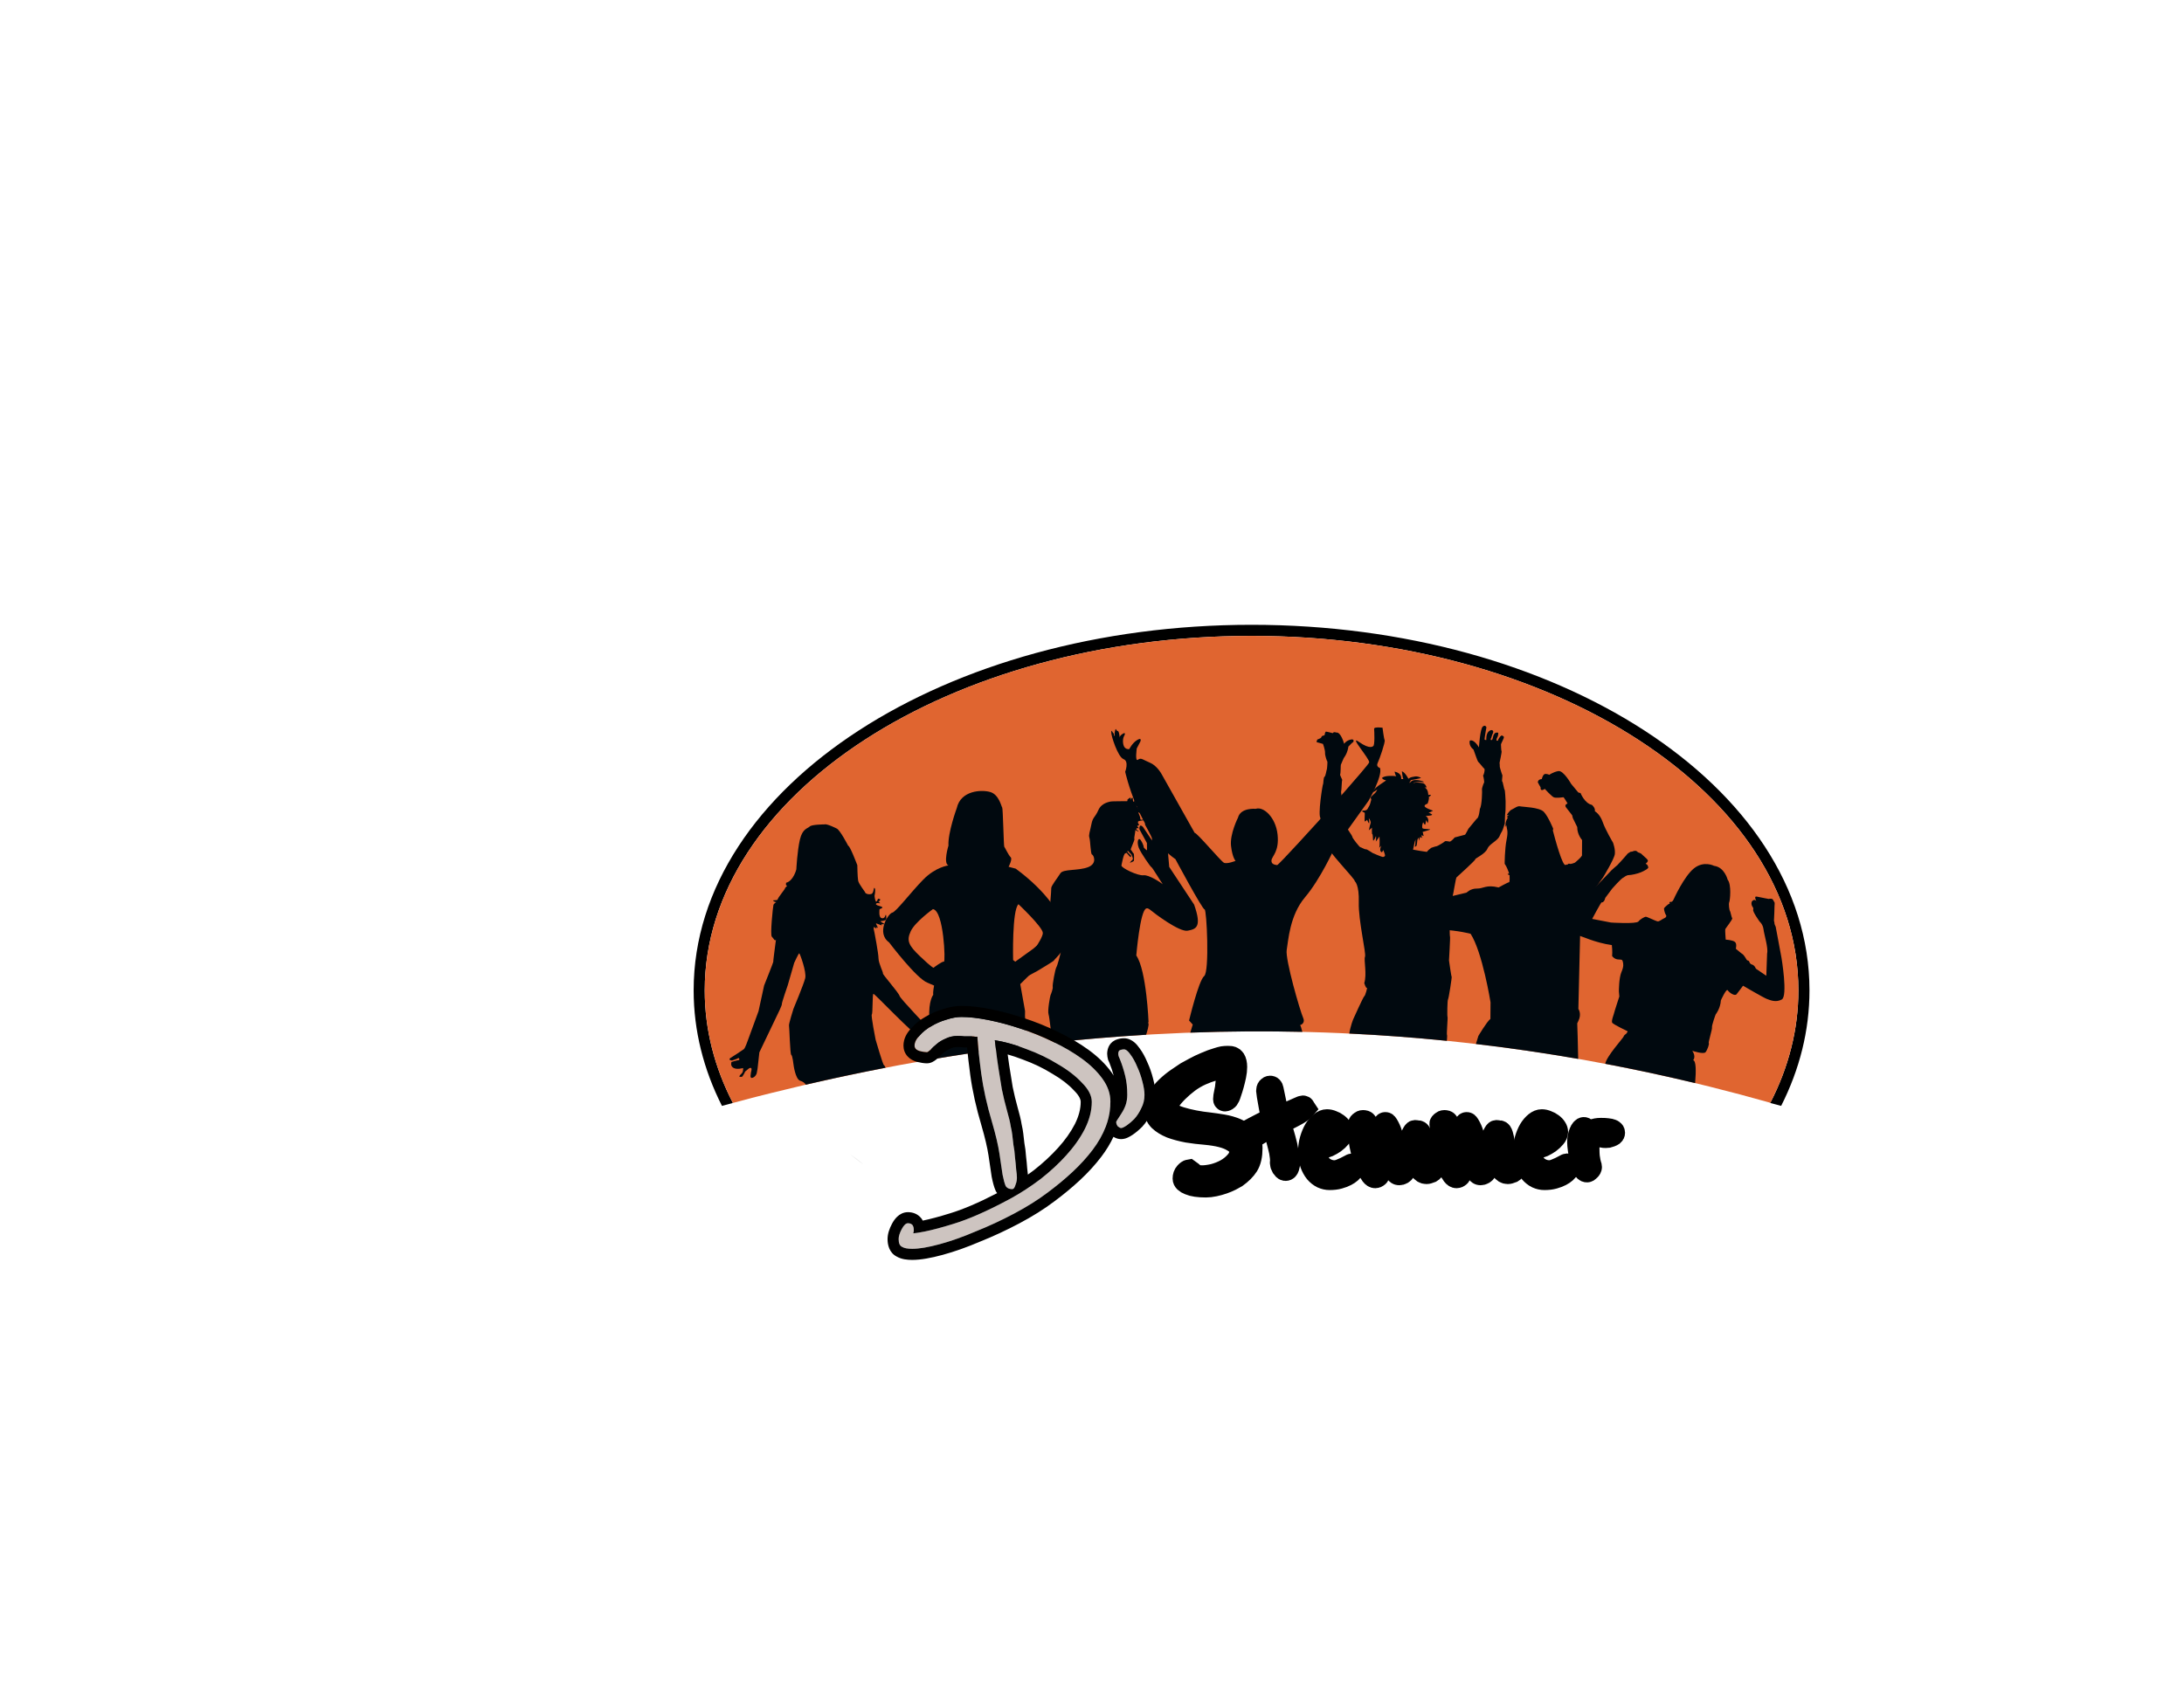 <svg width="1971" height="1532" viewBox="0 0 1971 1532" fill="none" xmlns="http://www.w3.org/2000/svg">
<path d="M1483.9 659.335C1392.75 600.23 1267.42 564 1129.5 564C991.58 564 866.253 600.23 775.102 659.335C684.049 718.377 626 801.12 626 894C626 930.53 635.032 965.6 651.558 998.284L661.402 995.615C644.926 963.69 636 929.521 636 894C636 717.269 856.947 574 1129.5 574C1402.05 574 1623 717.269 1623 894C1623 929.464 1614.1 963.581 1597.68 995.462C1597.4 995.383 1597.12 995.307 1596.84 995.229L1597.6 995.62L1607.45 998.251C1623.97 965.576 1633 930.518 1633 894C1633 801.12 1574.95 718.377 1483.9 659.335Z" fill="black"/>
<path fill-rule="evenodd" clip-rule="evenodd" d="M696.269 986.592C1005.31 909.506 1305.77 912.722 1597.68 995.462C1614.1 963.581 1623 929.465 1623 894C1623 717.269 1402.05 574 1129.5 574C856.95 574 636 717.269 636 894C636 929.522 644.926 963.692 661.403 995.618C672.81 992.494 684.446 989.49 696.269 986.592Z" fill="#E06530"/>
<path d="M1327.17 842.9C1337.89 859.439 1345.16 904.773 1345.16 904.773L1345.05 919.755C1341.71 922.362 1334.2 935.126 1334.2 935.126L1331.96 942.406C1362.82 946.025 1393.59 950.512 1424.27 955.852C1424.17 945.097 1423.41 923.802 1423.41 923.802L1423.38 923.847L1424.44 921.566C1427.64 915.211 1424.44 910.73 1424.44 910.73L1426.55 821.065L1431.32 813.335L1446.65 792.143C1446.65 792.143 1456.79 775.513 1457.34 770.951C1457.9 766.388 1455.69 760.613 1455.69 760.613C1455.69 760.613 1448.89 749.234 1446.34 741.938C1443.8 734.642 1439.31 732.297 1439.31 732.297C1439.99 729.301 1436.63 726.54 1436.63 726.54C1430.07 725.209 1426.35 715.794 1426.35 715.794C1424.67 715.767 1424.14 715.079 1424.14 715.079L1417.91 707.593C1417.91 707.593 1410.92 695.191 1406.31 696.042C1401.71 696.893 1398.13 699.446 1398.13 699.446C1398.13 699.446 1397.19 698.694 1394.8 698.595C1392.41 698.495 1391.41 703.266 1391.41 703.266C1387.99 703.474 1388.15 705.592 1387.81 705.737C1387.47 705.882 1390.35 710.716 1390.35 710.716C1390.05 715.36 1394.1 712.083 1394.1 712.083C1394.1 712.083 1400.34 719.026 1402.4 719.786C1404.47 720.547 1410.4 719.759 1410.88 719.633C1411.36 719.506 1414.68 725.299 1414.68 725.299C1411.35 726.512 1413.33 728.857 1413.33 728.857L1418.81 735.891L1419.45 738.498L1423.42 746.573C1423.26 753.262 1427.78 758.296 1427.78 758.296L1427.69 771.539C1428.65 772.77 1421.32 778.7 1421.32 778.7C1421.32 778.7 1417.51 780.393 1416.38 779.677C1415.85 779.342 1414.99 779.967 1414.23 780.724C1414.28 780.272 1413.92 780.171 1412.99 780.764C1410.19 782.563 1403.38 757.281 1401.39 749.628L1401.75 748.157C1401.75 748.157 1397.33 737.167 1393.28 732.867C1389.22 728.576 1374.31 728.45 1371.88 727.861C1369.44 727.273 1366.68 729.744 1364.32 730.767C1361.96 731.781 1359.75 735.909 1359.75 735.909C1359.75 735.909 1362.63 735.33 1361.66 735.674C1360.68 736.017 1359.83 737.864 1359.83 737.864L1360.98 737.759C1360.85 737.959 1360.71 738.183 1360.54 738.444C1358.04 742.345 1358.77 746.355 1358.77 746.355L1359.53 744.952C1359.77 748.99 1361.38 749.506 1359.65 758.042C1357.92 766.579 1357.92 779.732 1357.92 779.732C1359.76 782.176 1361.28 786.445 1361.95 788.535C1361.93 788.538 1361.91 788.546 1361.89 788.549C1359.86 788.814 1360.46 789.378 1362.34 789.989C1362.4 791.134 1362.64 796.463 1361.85 796.406C1360.95 796.343 1352.47 801.096 1352.47 801.096C1341.19 798.316 1338.76 802.218 1332.92 802.091C1327.09 801.965 1323.59 805.739 1323.59 805.739C1318.07 807.17 1294.63 812.556 1294.63 812.556L1246.96 805.26L1236 834.961C1236 834.961 1284.5 838.346 1300.35 839.125C1316.2 839.903 1327.17 842.9 1327.17 842.9Z" fill="#01090F"/>
<path opacity="0.07" d="M766.7 1041.6C771 1044.5 775.5 1047.2 779 1051C774.6 1048.3 770.6 1044.9 766.7 1041.6Z" fill="black"/>
<path d="M1416.5 839.986C1416.5 839.986 1421.9 844.279 1424.26 844.433C1426.61 844.586 1439.2 850.957 1454.64 853.127C1454.64 853.127 1455.34 858.908 1454.89 863.02C1454.89 863.02 1456.72 865.621 1459.75 866.027C1462.78 866.433 1463.89 865.69 1464.47 867.854C1465.06 870.018 1465.56 872.283 1463.27 877.545C1460.98 882.808 1461 894.905 1461 894.905L1461.4 899.497C1461.4 899.497 1456.63 914.088 1456.69 914.443C1456.75 914.798 1453.88 921.734 1455 923.266C1456.12 924.799 1468.55 930.742 1468.55 930.742L1468.94 931.372C1468.94 931.372 1467.81 932.534 1467.9 932.812C1467.98 933.089 1465.73 934.068 1465.35 935.549C1464.97 936.997 1449.66 953.648 1448.71 960.279C1475.82 965.409 1502.85 971.222 1529.81 977.698C1530.75 966.463 1530.66 957.407 1528.01 957.072C1528.01 957.072 1530.94 954.036 1527.25 948.534C1527.25 948.534 1537.48 951.97 1539.23 949.785C1540.97 947.6 1542.75 942.218 1542.13 941.643C1541.51 941.069 1545.43 928.778 1545.03 927.389C1544.62 926.001 1548.26 915.643 1548.42 915.567C1548.57 915.491 1552.61 910.273 1553.05 902.999C1553.05 902.999 1558.02 891.924 1559.24 893.912C1560.46 895.9 1565.51 899.515 1567.21 897.476C1568.9 895.437 1573.04 889.793 1573.04 889.793C1573.04 889.793 1592.01 900.888 1594.63 901.767C1597.24 902.647 1602.52 905.296 1608.04 902.206C1613.57 899.116 1607.74 864.527 1607.74 864.527L1602.52 836.591C1602.52 836.591 1601.22 833.918 1601.38 833.402C1601.54 832.887 1600.91 831.294 1600.95 831.178C1600.98 831.062 1601.6 817.48 1601.46 817.521C1601.32 817.562 1602.15 814.313 1600.88 813.813C1600.88 813.813 1600.21 811.454 1598.75 811.314C1597.29 811.174 1596.13 811.473 1596.13 811.473C1596.13 811.473 1588.38 809.898 1585.4 809.338C1582.42 808.777 1585.16 813.433 1585.16 813.433C1585.16 813.433 1583.15 810.732 1580.93 813.909C1580.93 813.909 1580 816.061 1581.58 818.536C1581.58 818.536 1582.72 819.445 1582.19 821.256C1581.66 823.066 1588.04 831.948 1588.04 831.948C1588.04 831.948 1590.97 834.261 1591.54 838.995C1592.11 843.729 1596 855.947 1594.77 860.659L1594.05 880.825L1584.63 874.4C1584.63 874.4 1583.51 871.265 1581.13 870.684C1578.74 870.103 1578.84 867.519 1578.06 867.316C1577.29 867.113 1576.43 866.759 1576.21 866.142C1575.98 865.525 1573.32 861.527 1572.67 861.322C1572.02 861.117 1566.78 856.516 1566.58 856.494C1566.38 856.473 1567.91 851.858 1565.59 850.158C1563.26 848.459 1557.41 848.209 1557.41 848.209C1557.41 848.209 1556.73 839.457 1557.02 838.706C1557.31 837.955 1563.97 829.663 1563.28 828.826C1562.58 827.99 1561.63 822.468 1561.17 822.152C1560.71 821.836 1559.85 815.835 1560.59 814.385C1561.33 812.935 1562.78 798.534 1559.18 794.125C1559.18 794.125 1556.41 782.786 1546.91 781.588C1546.91 781.588 1537.68 776.708 1528.73 783.891C1519.79 791.075 1510.5 811.625 1510.5 811.625C1510.5 811.625 1509.4 814.591 1507.6 814.079C1507.6 814.079 1506.14 814.067 1506.75 815.158C1507.36 816.249 1507.17 814.727 1504.26 817.352C1501.36 819.976 1501.52 819.465 1502.02 822.149C1502.53 824.834 1503.91 826.482 1503.82 826.788C1503.72 827.094 1503.69 828.264 1501.82 828.94C1499.95 829.616 1497.56 832.121 1495.68 831.67C1493.8 831.218 1486.07 827.349 1485.18 827.514C1484.28 827.679 1480.6 829.343 1478.65 831.804C1476.7 834.265 1453.89 832.762 1453.89 832.762L1436.89 829.478L1436.9 829.472C1436.9 829.472 1445.05 814.146 1445.44 814.497C1445.84 814.847 1447.41 814.303 1448.22 812.112C1448.72 810.752 1448.7 810.55 1448.67 810.53C1448.68 810.523 1448.7 810.508 1448.73 810.477C1448.98 810.219 1454.77 802.267 1454.95 802.156C1455.12 802.045 1463.16 792.667 1465.29 792.048C1465.29 792.048 1467.85 789.906 1469.97 789.928C1472.1 789.951 1477.85 788.705 1480.83 787.427C1483.82 786.149 1488.24 783.949 1487.47 782.579C1486.69 781.209 1487.52 781.079 1485.15 779.603C1485.15 779.603 1487.66 777.892 1487.08 776.505C1486.5 775.118 1481.65 771.393 1481.66 771.09C1481.67 770.786 1479.05 769.48 1478.77 769.59C1478.48 769.7 1476.97 768.07 1476.39 768.028C1475.82 767.986 1474.02 768.092 1473.89 768.418C1473.76 768.744 1471.18 768.801 1471.13 769.065C1471.08 769.33 1469.07 770.244 1469.04 770.431C1469.02 770.618 1463.31 776.964 1463.31 776.964L1459.6 780.964C1459.6 780.964 1454.21 785.479 1454.24 785.654C1454.27 785.83 1437.59 803.009 1437.59 803.009C1437.59 803.009 1436.89 801.873 1434.69 804.466C1434.69 804.466 1433.76 805.888 1434.13 806.478C1434.5 807.068 1418.38 825.77 1418.38 826.234C1418.38 826.698 1413.75 834.569 1413.75 834.569C1413.75 834.569 1412.45 837.843 1416.5 839.986Z" fill="#01090F"/>
<path d="M1013.94 685.244C1019.11 687.182 1015.45 696.68 1015.45 696.68C1015.45 696.68 1027.66 752.7 1060.77 775.527C1060.77 775.527 1085.2 821.184 1087.11 820.915C1089.01 820.647 1091.68 877.187 1086.73 881.094C1081.78 885.001 1073.11 921.205 1073.11 921.205L1076.46 924.904L1076.42 924.895C1076.42 924.895 1075.5 927.83 1074.19 932.143C1091.3 931.52 1108.38 931.156 1125.43 931.046C1126.05 930.999 1126.7 930.99 1127.38 931.038C1143.39 930.953 1159.37 931.095 1175.33 931.462C1174.47 928.01 1173.78 925.801 1173.32 925.412C1174.77 924.916 1177.99 923.086 1176.08 918.846C1173.28 912.63 1159.76 865.94 1161.22 857.503C1162.68 849.066 1163.9 826.293 1177.76 809.935C1191.63 793.577 1204.04 766.136 1204.04 766.136L1235.1 722.796C1235.1 722.796 1247.85 700.654 1245.44 693.39C1245.43 693.345 1245.42 693.291 1245.4 693.246C1245.4 693.246 1241.62 692.207 1243.29 688.774C1244.96 685.34 1250.36 669.701 1249.61 668.102C1248.86 666.504 1247.69 656.909 1247.69 656.909C1247.69 656.909 1243.6 656.346 1241.43 656.837C1240.6 657.024 1240.04 657.368 1240.1 657.947C1240.28 660.062 1240.89 673.306 1239.19 673.517C1239.19 673.517 1236.61 676.876 1226.54 669.799C1216.48 662.723 1236.48 685.343 1235.64 688.219C1234.79 691.095 1190.06 741.011 1190.06 741.011C1190.06 741.011 1153.72 781.165 1152.55 780.914C1151.38 780.663 1147.17 780.564 1147.46 776.702C1147.75 772.849 1154.67 768.872 1152.96 753.238C1151.26 737.605 1140.16 727.677 1133.22 730.125C1133.22 730.125 1119.68 728.749 1117.24 738.108C1117.24 738.108 1109.72 753.015 1110.97 763.65C1112.23 774.284 1115.05 777.096 1115.05 777.096C1115.05 777.096 1107.4 780.181 1104.58 778.8C1101.76 777.419 1079.93 751.29 1078.14 751.801L1048.14 698.482C1048.14 698.482 1044.07 691.029 1037.76 688.459C1031.45 685.889 1029.8 683.582 1026.97 685.786C1024.14 687.991 1025.89 675.602 1025.89 675.602L1029.19 669.279C1029.19 669.279 1030.77 665.267 1026.28 667.99C1021.78 670.712 1019.17 676.172 1019.17 676.172C1019.17 676.172 1014.76 677.118 1013.71 671.758C1012.67 666.398 1015 663.379 1015 663.379C1015 663.379 1016.05 660.617 1013.32 662.331C1010.59 664.044 1010.49 665.123 1010.5 665.838C1010.52 666.553 1010.16 659.878 1008.73 659.903C1007.29 659.928 1007.12 656.472 1006.44 659.11C1005.76 661.747 1005.91 662.822 1006.03 663.418C1006.16 664.013 1005.7 665.098 1005.32 663.548C1004.94 661.997 1006.02 662.703 1004.93 662.006C1003.84 661.31 1003.19 657.981 1002.88 660.847C1002.58 663.713 1008.77 683.306 1013.94 685.244Z" fill="#01090F"/>
<path d="M802.374 850.672C802.374 850.672 827.198 883.558 837.129 887.114L842.986 889.656C842.986 889.656 841.841 895.241 842.22 898.033C842.22 898.033 837.889 902.861 838.655 919.365C839.142 929.963 839.896 945.208 841.282 956.216C852.107 954.383 862.922 952.65 873.725 951.018C876.572 935.882 880.149 922.908 883.837 926.349C886.58 928.909 889.169 937.854 891.381 948.434C901.971 946.939 912.551 945.537 923.12 944.234C924.872 932.94 926.348 923.106 925.852 922.542C924.661 921.188 925.086 912.637 925.086 912.637L920.755 888.34C920.755 888.34 952.15 857.695 951.816 856.892C951.481 856.09 964.038 844.747 960.305 835.266C956.572 825.785 946.049 805.808 916.68 784.137L910.231 782.442C910.231 782.442 913.964 775.503 912.098 773.808C910.231 772.114 906.833 764.834 906.325 764.327C905.816 763.82 905.134 729.451 904.458 728.944C903.782 728.437 901.658 717.223 893.639 714.937C885.62 712.652 867.032 713.538 863.473 729.413C863.473 729.413 855.324 751.63 855.962 763.313C855.962 763.313 851.051 779.309 855.923 781.216C855.923 781.216 844.499 782.487 833.171 794.042C821.837 805.596 808.598 823.243 805.161 823.878H805.174C801.737 824.514 790.409 842.038 802.374 850.672ZM919.146 816.22C919.146 816.22 940.7 836.537 941.125 842.038C941.55 847.54 924.153 870.565 922.454 871.239C920.755 871.92 914.306 866.586 914.306 866.586C914.306 866.586 913.205 821.638 919.146 816.22ZM821.901 840.645C825.847 832.14 841.95 820.649 841.95 820.649C851.817 822.113 853.407 868.582 851.881 868.075C850.349 867.561 842.459 873.595 842.459 873.595C842.459 873.595 841.255 873.653 830.558 863.498C819.868 853.343 817.956 849.151 821.901 840.645Z" fill="#01090F"/>
<path d="M1285.09 754.933C1285.23 754.905 1285.1 754.808 1284.85 754.687C1284.92 754.852 1285 754.95 1285.09 754.933Z" fill="#01090F"/>
<path d="M1244.39 765.729C1244.5 765.652 1244.59 765.486 1244.68 765.255C1244.2 765.736 1243.93 766.042 1244.39 765.729Z" fill="#01090F"/>
<path d="M1288.48 743.363C1288.55 743.366 1288.54 743.254 1288.47 743.076C1288.42 743.252 1288.41 743.361 1288.48 743.363Z" fill="#01090F"/>
<path d="M1283.91 756.688C1284.09 756.73 1283.92 756.586 1283.6 756.394C1283.7 756.545 1283.8 756.663 1283.91 756.688Z" fill="#01090F"/>
<path d="M1193.91 671.505C1194.07 671.676 1195.99 677.239 1195.82 679.636C1195.66 682.032 1197.65 687.563 1197.89 687.381C1198.13 687.199 1197.69 694.381 1197.36 694.813C1197.04 695.245 1196.36 700.734 1195.33 701.206C1194.29 701.678 1194.39 707.594 1194 707.884C1193.61 708.174 1189.06 735.838 1191.82 738.775C1191.82 738.775 1189.85 748.055 1194.12 758.523C1198.39 768.979 1223.37 793.711 1222.68 795.484C1222.68 795.484 1226.75 798.5 1226.26 814.577C1225.78 830.655 1233.11 860.738 1231.88 863.59C1230.64 866.442 1233.81 879.29 1231.2 887.48C1231.2 887.48 1232.82 892.604 1233.58 891.706C1234.35 890.809 1232.05 899.071 1231.28 899.228C1230.51 899.385 1221.2 920.153 1221.2 920.153C1221.2 920.153 1218.77 926.115 1217.7 932.972C1247.14 934.393 1276.5 936.586 1305.78 939.552C1305.98 936.743 1306.1 934.256 1305.88 934.183C1305.36 934.013 1306.77 917.986 1306.36 917.903C1305.95 917.82 1306.17 902.789 1306.79 902.166C1307.41 901.544 1310.44 881.801 1310.09 881.729C1309.73 881.657 1307.68 866.984 1307.68 866.984C1307.68 866.984 1308.95 845.59 1308.6 845.518C1308.24 845.445 1307.91 827.151 1309.06 825.74C1309.06 825.74 1310.62 809.615 1310.98 809.005C1311.35 808.396 1313.83 792.587 1314.44 792.026C1315.04 791.466 1332.06 776.148 1331.43 775.613C1330.8 775.078 1340.39 770.858 1342.33 766.181C1344.27 761.504 1351.63 759.168 1353.44 754.465C1355.26 749.763 1355.06 753.15 1358.02 743.47C1358.02 743.47 1358.26 734.013 1358.52 733.523C1358.79 733.032 1358.76 723.113 1358.76 723.113C1358.76 723.113 1358.29 712.921 1357.85 712.877C1357.4 712.833 1356.26 705.385 1355.72 705.404C1355.18 705.424 1356.11 699.822 1355.85 699.722C1355.58 699.622 1353.36 692.222 1353.51 692.077C1353.66 691.931 1353.32 688.564 1353.32 688.564C1353.32 688.564 1355.49 678.457 1355.14 678.201C1354.78 677.944 1354.58 672.285 1354.58 671.87C1354.58 671.454 1357.46 665.971 1357.19 665.684C1356.91 665.397 1357.3 664.932 1357.01 664.734C1356.72 664.536 1355.72 664.055 1355.72 664.055C1355.72 664.055 1355.29 663.737 1355.05 663.919C1354.81 664.101 1353.88 664.826 1353.82 664.943C1353.76 665.06 1352.06 667.329 1352.03 667.868C1352 668.408 1351.92 668.576 1351.63 668.609C1351.34 668.642 1350.94 668.607 1350.94 668.607L1350.48 668.422L1350.74 666.598C1350.74 666.598 1351.46 665.285 1351.55 665.026C1351.63 664.767 1351.95 663.834 1351.99 663.657C1352.03 663.48 1352.12 662.223 1352.12 662.223C1352.12 662.223 1352.27 661.478 1352.11 661.445L1351.2 661.261C1351.2 661.261 1350.12 661.364 1349.94 661.42C1349.76 661.477 1349.09 661.792 1348.96 661.998C1348.84 662.203 1348.15 662.977 1348.04 663.315C1347.94 663.654 1347.7 663.977 1347.63 664.331L1347.35 665.689C1347.31 665.91 1347.17 666.427 1347 666.854C1346.83 667.281 1346.73 667.575 1346.73 667.575L1346.05 668.12L1345.46 667.955C1345.46 667.955 1345.19 667.308 1345.28 667.049C1345.37 666.79 1345.95 665.727 1345.95 665.727C1345.95 665.727 1345.95 665.542 1346.08 665.114C1346.2 664.687 1346.5 663.834 1346.5 663.834C1346.5 663.834 1346.56 663.392 1346.67 663.185C1346.79 662.978 1346.98 662.657 1347.07 662.444C1347.16 662.231 1347.27 661.893 1347.34 661.722C1347.41 661.552 1347.66 660.55 1347.66 660.55C1347.66 660.55 1347.26 657.678 1344.04 659.814C1340.82 661.948 1341.35 667.987 1341.35 667.987C1341.35 667.987 1340.16 668.021 1339.82 667.675C1339.48 667.33 1341.46 656.546 1341.46 656.546C1341.46 656.546 1340.58 653.853 1338.16 655.872C1335.73 657.892 1334.7 674.68 1334.7 674.68C1334.7 674.68 1330.44 666.968 1326.46 668.559C1326.46 668.559 1324.99 672.89 1329.82 676.68C1329.82 676.68 1333.62 687.624 1333.94 687.587C1334.26 687.551 1339.14 693.81 1339.4 693.77C1339.65 693.73 1340.14 694.558 1339.49 697.354C1338.84 700.141 1338.23 700.045 1338.46 700.259C1338.7 700.473 1339.78 706.042 1339.31 706.529C1338.85 707.015 1337.19 712.093 1337.45 712.488C1337.72 712.883 1337.5 727.092 1335.53 730.119C1335.53 730.119 1334.78 738.493 1332.69 739.066L1325.23 748.08C1325.23 748.08 1322.51 753.374 1322.17 753.488C1321.82 753.602 1313.76 755.704 1313.76 755.704C1313.76 755.704 1312.86 755.705 1312.29 756.504C1311.72 757.302 1309.14 759.882 1308.27 759.705C1307.4 759.529 1304.34 758.904 1303.88 759.542C1303.43 760.179 1296.99 763.987 1296.52 763.892C1296.05 763.796 1291.73 765.291 1291.73 765.291C1291.73 765.291 1287.59 768.283 1288.05 768.838C1288.51 769.394 1275.23 766.96 1275.23 766.96L1276.78 759.782L1277.5 757.739C1277.5 757.739 1277.42 763.544 1276.89 764.01C1276.37 764.475 1278.29 764.405 1278.55 762.84C1278.8 761.275 1279.12 759.096 1279.1 758.472C1279.08 757.849 1280.36 755.81 1280.35 756.167C1280.33 756.524 1280.45 758.378 1280.38 758.798C1280.32 759.219 1281.36 756.623 1281.49 755.872C1281.57 755.361 1282.92 755.985 1283.6 756.394C1283.15 755.724 1282.76 754.105 1282.74 754.002C1282.71 753.911 1284.2 754.379 1284.85 754.687C1284.47 753.877 1284.21 751.303 1283.83 751.112C1283.38 750.881 1291.9 748.983 1290.49 748.632C1289.08 748.281 1285 748.403 1283.9 747.772C1282.8 747.142 1284.14 740.901 1284.69 742.659C1285.26 744.418 1286.24 744.414 1286.24 744.414C1286.24 744.414 1286.97 741.414 1287.01 740.265C1287.36 741.002 1288.24 742.46 1288.47 743.076C1288.73 742.108 1290.16 738.829 1286.66 736.556C1286.66 736.556 1293.85 736.308 1292.19 735.076C1290.54 733.844 1289.48 733.904 1289.25 733.857C1289.02 733.81 1293.72 731.82 1293.13 731.701C1292.55 731.582 1285.18 729.057 1285.64 727.433C1286.1 725.808 1287.98 725.923 1288.42 725.255C1288.86 724.587 1289.96 720.09 1289.49 719.654C1289.03 719.217 1289.07 719.91 1290.85 718.424C1292.63 716.939 1288.98 717.628 1288.98 717.628C1288.98 717.628 1289.12 712.104 1285.51 710.824C1285.51 710.824 1287.72 710.858 1287.5 710.685C1287.29 710.512 1286.61 707.556 1284.14 706.988C1281.66 706.421 1277.04 706.164 1276.85 706.531C1276.65 706.898 1275.5 706.534 1275.5 706.534C1275.5 706.534 1279.11 705.42 1283.97 705.994C1288.83 706.567 1276.79 702.002 1273.5 705.444C1270.22 708.886 1273.33 704.17 1273.33 704.17C1273.33 704.17 1282.76 702.524 1282.34 702.171C1281.93 701.818 1279.53 700.573 1277.12 700.906C1274.72 701.239 1273.17 701.606 1272.25 702.179C1271.34 702.751 1271.05 702.959 1271.05 702.959C1271.05 702.959 1268.11 697.151 1265.16 696.209C1265.16 696.209 1265.89 703.212 1266.57 703.211C1267.24 703.209 1265.39 703.249 1265.39 703.249C1265.39 703.249 1264.63 703.371 1264.55 702.874C1264.46 702.376 1265.32 698.163 1258.88 696.593C1258.78 696.573 1258.68 696.554 1258.58 696.534C1258.58 696.534 1259.19 699.747 1260.07 700.682C1257.63 700.271 1249.11 699.853 1247.19 702.363C1247.19 702.363 1248.42 704.193 1250.56 704.214C1252.71 704.235 1240.63 710.137 1239.32 714.12C1238.01 718.103 1239.11 715.176 1239.11 715.176C1239.11 715.176 1242.16 713.469 1242.2 713.274C1242.24 713.079 1243.59 711.912 1242.09 714.415C1240.59 716.919 1236.74 718.944 1237.03 720.241C1237.32 721.538 1237.66 721.394 1237.48 721.977C1237.31 722.561 1236.36 726.886 1235.37 728.125C1234.38 729.365 1234.48 730.688 1232.75 731.36C1231.01 732.033 1229.42 731.367 1229.33 732.107C1229.25 732.847 1231.4 733.415 1231.64 733.741C1231.88 734.066 1231.16 741.245 1231.79 741.448C1232.43 741.651 1233.69 739.986 1233.69 739.986C1233.69 739.986 1235.37 743.819 1235.64 743.126C1235.85 742.591 1235.57 739.714 1235.28 738.488C1235.95 739.487 1237.56 741.629 1236.89 743.308C1236.02 745.522 1235.71 748.822 1235.29 749.356C1234.88 749.891 1238.16 747.335 1238.16 747.058C1238.16 746.781 1237.91 753.177 1238.48 753.017C1239.06 752.857 1238.94 757.423 1239.2 758.576C1239.46 759.729 1241.32 755.997 1241.31 755.718C1241.31 755.439 1242.02 753.737 1241.89 756.519C1241.76 759.3 1241.62 759.687 1241.62 759.687L1244.94 755.153C1244.94 755.153 1245.42 763.118 1244.68 765.255C1245.41 764.522 1246.65 763.38 1246.65 763.38C1246.65 763.38 1244.75 766.967 1246.12 768.687C1247.49 770.406 1247.99 767.699 1248.23 767.407C1248.47 767.114 1250.15 771.844 1249.98 772.419C1249.81 772.993 1248.89 773.564 1247.96 773.587C1247.03 773.611 1238.79 770.012 1238.79 770.012C1238.79 770.012 1233.44 766.347 1232.61 766.63C1231.78 766.913 1228.29 764.699 1227.66 764.755C1227.03 764.812 1220.34 756.412 1220.46 755.429C1220.58 754.445 1213.7 745.333 1213.94 744.329C1214.18 743.325 1211.52 737.074 1211.79 736.167C1212.05 735.261 1210.77 722.657 1211.05 721.847C1211.34 721.037 1209.98 715.06 1210.34 714.441C1210.71 713.823 1210.88 704.501 1211.28 704.22C1211.67 703.939 1208.98 699.781 1209.48 698.922C1209.98 698.063 1209.89 690.645 1210.08 690.36C1210.26 690.075 1212.75 683.828 1213.14 683.583C1213.52 683.337 1216.18 679.314 1216.9 673.937C1216.9 673.937 1220.72 669.874 1221.03 669.983C1221.34 670.093 1222.9 666.659 1218.85 667.618C1214.8 668.578 1213.03 671.414 1213.03 671.414C1213.03 671.414 1210.15 660.415 1205.83 661.266C1205.83 661.266 1203.84 660.176 1202.76 661.832C1202.76 661.832 1196.55 660.116 1196.43 660.498C1196.3 660.879 1195.66 661.486 1195.64 662.396C1195.62 663.307 1195.27 663.782 1195.1 663.794C1194.93 663.805 1192.93 664.22 1192.7 664.948C1192.47 665.677 1192.38 665.705 1191.97 666.121C1191.56 666.537 1188.92 667.562 1188.88 667.562C1188.83 667.561 1187.81 669.774 1188.38 669.983C1188.96 670.193 1193.75 671.334 1193.91 671.505Z" fill="#01090F"/>
<path d="M660.609 957.339C660.609 957.339 665.615 955.737 666.2 955.152C666.785 954.566 667.983 956.769 666.624 956.937C665.266 957.105 660.163 958.623 660.163 958.623C660.163 958.623 658.703 962.137 661.971 963.968C665.239 965.8 670.59 964.083 670.59 964.083C670.59 964.083 670.756 965.151 670.619 965.787C670.482 966.422 670.464 967.458 669.977 968.164C669.491 968.869 669.033 969.446 668.858 969.54C668.683 969.633 666.325 971.867 667.69 972.044C669.054 972.221 669.71 971.994 669.872 971.846C670.034 971.699 670.931 970.248 670.931 970.248L671.932 968.472L672.474 967.263L676.079 964.316C676.079 964.316 677.769 963.435 678.151 964.489C678.533 965.542 677.72 967.931 677.729 968.066C677.739 968.202 677.345 970.879 677.357 971.051C677.369 971.222 676.973 973.863 679.581 972.737C682.188 971.611 682.903 968.866 682.903 968.866L683.589 965.179L683.822 963.321L685.309 949.932L701.359 916.413C701.359 916.413 705.925 907.21 705.597 906.425C705.27 905.64 710.95 889.272 710.95 889.272L716.725 869.213C716.725 869.213 720.767 860.318 721.328 860.542C721.888 860.766 728.069 877.394 726.668 883.055C725.267 888.715 716.112 910.536 716.112 910.536C716.112 910.536 711.7 924.401 712.059 925.765C712.417 927.128 712.979 951.772 714.091 952.229C715.203 952.687 716.148 961.151 716.148 961.151C716.148 961.151 717.767 974.051 722.092 975.545C726.416 977.039 725.867 978.149 726.388 977.94C726.483 977.902 726.748 978.382 727.109 979.16C751.199 973.557 775.236 968.455 799.222 963.831C798.69 962.606 798.161 961.633 797.815 961.611C796.867 961.55 790.207 938.449 790.207 938.449C790.207 938.449 785.839 916.477 786.798 915.665C787.758 914.854 787.182 897.535 788.224 897.126C789.267 896.718 822.707 932.547 833.119 938.951C843.531 945.356 852.343 940.438 852.343 940.438L867.515 936.011C867.515 936.011 877.242 932.635 868.822 931.609C860.402 930.582 851.524 930.668 851.524 930.668C851.524 930.668 836.922 928.458 837.134 927.727C837.346 926.995 812.617 901.8 811.788 898.9C810.959 895.999 796.334 879.426 796.832 878.765C797.33 878.104 792.877 869.704 792.823 865.044C792.77 860.383 789.243 842.136 789.243 842.136L788.48 838.623L788.543 836.667C788.543 836.667 791.096 838.531 791.044 838.044C790.992 837.558 790.545 836.999 790.346 836.75C790.147 836.501 792.143 837.795 792.207 837.409C792.27 837.024 790.345 833.883 790.617 833.619C790.889 833.355 795.497 835.41 795.647 835.354C795.798 835.298 795.459 834.224 795.459 834.224C795.459 834.224 799.712 834.689 797.502 833.591C795.293 832.493 794.466 831.562 794.466 831.562C794.466 831.562 800.5 830.913 799.833 829.68C799.833 829.68 800.023 825.647 799.409 825.826C798.796 826.005 798.839 829.477 795.735 828.823C792.631 828.169 793.778 820.684 793.778 820.684C793.778 820.684 798.859 819.249 794.634 818.138C790.409 817.027 790.038 816.263 790.902 815.504C791.765 814.745 794.233 815.652 794.225 815.272C794.216 814.891 793.206 814.199 792.734 814.459C792.262 814.719 795.044 812.192 794.317 811.79C793.59 811.387 792.302 810.878 792.164 811.759C792.026 812.639 790.898 814.542 790.443 813.739C789.987 812.936 789.424 810.716 789.468 810.441C789.512 810.165 789.15 808.757 789.3 808.302C789.45 807.847 790.448 802.523 789.276 801.597C788.104 800.672 788.953 806.33 786.198 807.021C783.442 807.713 780.905 806.475 780.852 805.716C780.799 804.958 775.024 798.157 774.441 794.876C773.858 791.596 773.695 780.972 773.695 780.972C773.695 780.972 767.009 763.217 765.486 763.496C765.486 763.496 757.935 748.815 754.999 747.841C754.999 747.841 746.153 743.323 744.063 744.186C744.063 744.186 732.574 744.182 730.773 746.059C728.971 747.937 724.295 747.765 721.904 757.832C719.514 767.9 718.671 784.783 718.671 784.783C718.671 784.783 716.104 795.189 709.416 796.873C709.416 796.873 709.169 799.177 709.58 799.221C709.992 799.265 710.412 799.571 710.412 799.571C710.412 799.571 708.263 801.536 708.305 802.141C708.348 802.746 702.012 810.386 701.849 811.813C701.686 813.24 696.887 812.096 697.842 813.173C698.798 814.249 700.618 814.322 700.618 814.322C700.618 814.322 698.399 815.557 697.996 816.928C697.593 818.299 694.866 843.935 696.569 845.567C698.271 847.2 699.108 849.564 699.981 848.559C700.116 848.404 700.214 848.249 700.297 848.096C699.628 853.123 697.622 868.348 697.826 868.356C698.072 868.366 689.593 889.595 689.593 889.595L684.553 912.77L674.831 939.339C674.831 939.339 672.479 946.192 671.289 947.082C670.099 947.973 665.031 951.286 665.031 951.286L659.534 954.81C659.534 954.81 656.257 956.745 660.609 957.339Z" fill="#01090F"/>
<path d="M918.159 886.049L935.883 876.653C935.883 876.653 951.1 867.564 951.055 867.12C951.016 866.734 956.266 861.736 957.331 859.706C956.683 862.307 954.344 871.534 953.382 873.032C952.259 874.779 949.643 889.218 950.05 890.756C950.458 892.295 948.502 897.473 948.104 898.207C947.706 898.94 945.216 912.446 946.294 915.596C947.291 918.514 948.282 934.335 950.932 941.031C978.81 938.036 1006.62 935.707 1034.35 934.055C1035.21 931.403 1037.16 925.003 1036.38 923.662C1035.4 921.96 1036.56 923.128 1036.56 923.128C1036.56 923.128 1034.77 876.037 1025.47 862.513C1025.47 862.513 1028.87 821.596 1034.51 820.075C1034.51 820.075 1035.59 819.179 1038.54 821.686C1041.49 824.194 1064.32 841.565 1071.84 840.126C1079.36 838.687 1084.91 837.084 1077.66 816.581L1055.19 782.562C1055.19 782.562 1053.31 762.329 1053.76 762.058C1054.22 761.786 1056.09 748.452 1051.79 747.103C1051.79 747.103 1048.48 747.465 1050.45 752.39C1050.45 752.39 1051.08 757.314 1050.81 758.029C1050.55 758.745 1049.74 759.822 1049.74 759.822C1049.74 759.822 1044.72 742.188 1044.37 742.278C1044.01 742.369 1040.52 739.327 1040.61 744.605L1043.74 753.195L1043.83 754.273L1036.67 742.278C1036.67 742.278 1033.09 739.236 1033.36 744.424C1033.36 744.424 1039.71 755.703 1039.62 756.961C1039.53 758.219 1039.71 758.754 1039.71 758.754L1031.57 746.578C1031.57 746.578 1028.07 742.55 1028.25 748.461L1035.06 760.999C1035.06 760.999 1035.15 766.91 1035.15 767.444C1035.15 767.978 1031.84 765.117 1032.11 764.493C1032.38 763.868 1029.87 757.685 1028.35 757.423C1026.83 757.16 1026.03 760.827 1027.73 765.298C1029.43 769.77 1038.56 782.933 1039.19 782.842C1039.76 782.759 1047.86 796.187 1049.34 798.17C1047.63 796.718 1036.91 789.526 1032.03 790.093C1026.66 790.718 1011.62 783.286 1012.07 781.231C1012.52 779.176 1013.95 770.757 1015.56 770.305C1016.43 770.06 1016.66 769.905 1016.69 769.812C1017.21 770.461 1019.99 773.9 1020.35 773.663C1020.75 773.4 1020.82 772.921 1020.82 772.586C1020.82 772.251 1017.46 769.3 1017.46 768.892C1017.46 768.485 1017.74 767.887 1017.74 767.887L1021.09 771.382C1021.09 771.382 1022.9 775.012 1022.23 775.881C1021.56 776.75 1019.28 778.705 1019.82 778.705C1020.35 778.705 1023.31 777.565 1023.37 776.822C1023.44 776.08 1023.65 770.648 1022.97 770.314C1022.29 769.979 1021.29 767.489 1020.55 767.154C1019.81 766.819 1024.38 758.02 1023.77 757.287C1023.21 756.601 1024.94 750.311 1024.5 749.291C1025.24 749.714 1027.59 750.841 1027.74 750.634C1027.94 750.362 1024.65 748.823 1025.66 747.882C1026.66 746.94 1027.74 748.017 1027.74 747.818C1027.74 747.619 1027.27 746.678 1026.46 745.935C1025.66 745.193 1028.74 744.858 1028.07 744.46C1027.4 744.061 1026.4 742.034 1027.33 741.4C1028.26 740.766 1033.38 740.567 1032.44 740.024C1031.49 739.481 1029.01 740.893 1029.08 738.883C1029.14 736.874 1026.93 733.515 1027.47 733.307C1028 733.099 1029.88 735.389 1029.88 733.914C1029.88 732.438 1025.11 727.468 1025.52 727.405C1025.93 727.342 1030.08 728.346 1029.01 726.998C1027.95 725.649 1027.54 724.445 1025.79 724.644C1024.04 724.843 1024.85 722.562 1024.18 722.227C1023.51 721.892 1024.04 724.037 1022.97 723.639C1021.89 723.241 1022.77 719.412 1021.75 720.082C1020.74 720.751 1020.68 722.363 1020.68 722.363C1020.68 722.363 1020.54 719.991 1020.14 720C1019.74 720.009 1016.98 721.892 1017.39 722.29C1017.8 722.689 1017.21 723.205 1017.21 723.205C1017.21 723.205 1002.48 723.268 1002.48 723.494C1002.48 723.721 994.425 724.101 991.293 731.171C988.161 738.241 986.269 737.29 984.957 744.071C983.644 750.851 982.268 753.576 983.146 756.192C984.024 758.808 984.223 771.164 985.5 771.364C986.776 771.563 990.741 779.357 981.942 782.779C973.143 786.201 959.474 784.254 956.966 788.328C954.459 792.402 948.548 799.698 948.729 801.753C948.91 803.808 946.828 824.945 947.298 825.814C947.769 826.683 943.044 842.625 943.759 843.702C944.474 844.779 941.613 848.536 941.613 848.536L932.48 856.411L917.796 866.976L887 890.077L906.074 893.834L918.159 886.049Z" fill="#01090F"/>
<path d="M1002.1 994.3C1002.1 1002.23 1000.7 1009.82 997.9 1017.05C995.1 1024.28 991.133 1031.28 986 1038.05C980.867 1044.82 974.8 1051.47 967.8 1058C961.033 1064.3 953.567 1070.48 945.4 1076.55C936.767 1083.08 926.733 1089.38 915.3 1095.45C903.867 1101.52 892.317 1106.88 880.65 1111.55C869.217 1116.45 858.367 1120.3 848.1 1123.1C837.833 1125.9 829.55 1127.3 823.25 1127.3C819.05 1127.3 816.017 1126.72 814.15 1125.55C812.05 1124.62 811 1122.28 811 1118.55C811 1115.98 811.933 1112.95 813.8 1109.45C815.667 1105.95 817.533 1104.2 819.4 1104.2C821.267 1104.2 822.667 1104.78 823.6 1105.95C824.3 1107.12 824.65 1108.4 824.65 1109.8C824.65 1110.5 824.65 1111.08 824.65 1111.55C824.417 1112.02 824.3 1112.37 824.3 1112.6V1113.3C833.167 1112.37 845.067 1109.57 860 1104.9C874.7 1100.47 892.317 1092.65 912.85 1081.45C921.717 1076.55 930.467 1070.83 939.1 1064.3C947.733 1057.53 955.433 1050.42 962.2 1042.95C969.2 1035.25 974.8 1027.32 979 1019.15C983.2 1010.75 985.3 1002.58 985.3 994.65C985.3 989.05 982.383 983.333 976.55 977.5C970.95 971.433 963.717 965.833 954.85 960.7C946.217 955.333 936.767 950.783 926.5 947.05C916.233 943.083 906.667 940.4 897.8 939C898.033 940.167 898.383 943.083 898.85 947.75C899.317 952.183 900.017 957.433 900.95 963.5C901.883 969.567 902.933 976.1 904.1 983.1C905.5 989.867 907.017 996.167 908.65 1002C910.517 1008.53 911.683 1013.43 912.15 1016.7C912.85 1019.73 913.317 1022.3 913.55 1024.4C913.783 1026.73 914.133 1029.77 914.6 1033.5C915.3 1037 915.767 1040.73 916 1044.7C916.467 1048.43 916.817 1052.05 917.05 1055.55C917.517 1058.82 917.75 1061.38 917.75 1063.25C917.75 1065.35 917.283 1067.57 916.35 1069.9C915.65 1072.23 914.717 1073.4 913.55 1073.4C910.75 1073.4 908.767 1072.47 907.6 1070.6C906.667 1068.5 905.733 1065.12 904.8 1060.45C904.1 1055.55 903.167 1049.25 902 1041.55C900.833 1033.85 898.617 1024.4 895.35 1013.2C890.683 997.567 887.417 982.867 885.55 969.1C883.683 955.1 882.517 944.017 882.05 935.85C882.05 935.85 881.467 935.85 880.3 935.85C879.367 935.617 877.967 935.5 876.1 935.5C874.467 935.5 872.483 935.5 870.15 935.5C868.05 935.267 866.067 935.15 864.2 935.15C860.233 935.15 856.617 935.967 853.35 937.6C850.083 939 847.4 940.633 845.3 942.5C842.967 944.367 841.1 946.117 839.7 947.75C838.067 949.15 837.017 949.85 836.55 949.85C834.917 949.85 832.7 949.5 829.9 948.8C826.867 947.867 825.35 946.233 825.35 943.9C825.35 940.867 826.867 937.833 829.9 934.8C832.7 931.533 836.2 928.733 840.4 926.4C844.6 923.833 849.15 921.85 854.05 920.45C858.95 918.817 863.5 918 867.7 918C874.7 918 882.867 918.933 892.2 920.8C901.533 922.667 911.1 925.233 920.9 928.5C930.933 931.767 940.733 935.733 950.3 940.4C960.1 945.067 968.85 950.2 976.55 955.8C984.25 961.4 990.433 967.467 995.1 974C999.767 980.533 1002.1 987.3 1002.1 994.3Z" fill="#CDC4C0"/>
<path d="M1032.87 988.3C1032.87 992.74 1031.89 996.81 1029.91 1000.51C1028.19 1004.21 1026.09 1007.42 1023.62 1010.13C1021.16 1012.6 1018.81 1014.57 1016.59 1016.05C1014.37 1017.53 1012.77 1018.27 1011.78 1018.27C1011.04 1018.27 1010.06 1017.78 1008.82 1016.79C1007.84 1015.56 1007.34 1014.2 1007.34 1012.72C1007.34 1012.47 1007.84 1011.61 1008.82 1010.13C1009.81 1008.65 1010.92 1006.92 1012.15 1004.95C1013.63 1002.73 1014.87 1000.26 1015.85 997.55C1016.84 994.59 1017.33 991.507 1017.33 988.3C1017.33 981.887 1016.72 976.213 1015.48 971.28C1014.25 966.1 1012.65 961.043 1010.67 956.11C1010.43 955.37 1010.06 954.507 1009.56 953.52C1009.32 952.533 1009.19 951.793 1009.19 951.3C1009.19 949.573 1009.69 948.463 1010.67 947.97C1011.91 947.477 1013.14 947.23 1014.37 947.23C1016.1 947.23 1018.07 948.833 1020.29 952.04C1022.51 955 1024.49 958.577 1026.21 962.77C1028.19 966.963 1029.79 971.527 1031.02 976.46C1032.26 981.147 1032.87 985.093 1032.87 988.3Z" fill="#CDC4C0"/>
<path fill-rule="evenodd" clip-rule="evenodd" d="M974.623 1065.31L974.614 1065.32C967.562 1071.88 959.819 1078.29 951.399 1084.55C942.276 1091.45 931.789 1098.02 919.987 1104.28C908.284 1110.49 896.447 1116 884.477 1120.79C872.728 1125.82 861.477 1129.82 850.731 1132.75C840.109 1135.64 830.841 1137.3 823.25 1137.3C818.815 1137.3 813.679 1136.79 809.444 1134.38C802.339 1130.84 801 1123.38 801 1118.55C801 1113.69 802.72 1108.97 804.976 1104.74C806.174 1102.5 807.715 1100.13 809.761 1098.22C811.851 1096.26 815.11 1094.2 819.4 1094.2C823.474 1094.2 828.113 1095.58 831.409 1099.7L831.829 1100.23L832.175 1100.81C832.378 1101.14 832.568 1101.49 832.745 1101.83C839.39 1100.48 847.457 1098.34 857.017 1095.36L857.065 1095.34L857.113 1095.33C869.005 1091.74 883.242 1085.69 899.891 1077.03C899.623 1076.67 899.366 1076.29 899.12 1075.9L898.747 1075.3L898.462 1074.66C897.055 1071.5 895.953 1067.2 894.994 1062.41L894.94 1062.14L894.901 1061.86C894.206 1057 893.277 1050.73 892.113 1043.05C891.038 1035.95 888.951 1026.98 885.759 1016.03C880.974 999.995 877.586 984.794 875.641 970.444L875.639 970.433L875.638 970.422C874.361 960.843 873.395 952.525 872.755 945.5H869.596L869.046 945.439C867.266 945.241 865.653 945.15 864.2 945.15C861.65 945.15 859.583 945.664 857.822 946.544L857.559 946.676L857.289 946.791C854.761 947.875 853.06 948.982 851.944 949.974L851.75 950.147L851.547 950.309C849.529 951.923 848.163 953.242 847.293 954.258L846.792 954.842L846.208 955.343C845.266 956.15 844.246 956.971 843.235 957.645C842.735 957.979 842.034 958.414 841.2 958.798C840.574 959.087 838.841 959.85 836.55 959.85C833.704 959.85 830.562 959.273 827.475 958.501L827.215 958.437L826.959 958.358C824.436 957.581 821.515 956.216 819.16 953.679C816.597 950.92 815.35 947.461 815.35 943.9C815.35 937.427 818.557 932.095 822.554 928.007C826.12 923.919 830.435 920.521 835.361 917.76C840.248 914.796 845.502 912.511 851.094 910.895C856.718 909.039 862.277 908 867.7 908C875.545 908 884.396 909.041 894.161 910.994C903.923 912.947 913.88 915.621 924.029 919.002C934.481 922.407 944.686 926.538 954.642 931.392C964.905 936.282 974.182 941.713 982.432 947.713C990.844 953.831 997.842 960.634 1003.24 968.188C1003.89 969.098 1004.5 970.018 1005.09 970.948C1004.08 967.165 1002.84 963.458 1001.39 959.824L1001.28 959.551L1001.19 959.272C1001.14 959.123 1000.98 958.714 1000.62 957.992L1000.13 957.01L999.863 955.945C999.581 954.818 999.195 953.085 999.195 951.3C999.195 948.133 1000.14 942.055 1006.2 939.026L1006.57 938.84L1006.96 938.685C1009.28 937.756 1011.77 937.23 1014.37 937.23C1018.4 937.23 1021.5 939.083 1023.46 940.671C1025.4 942.254 1027.04 944.229 1028.41 946.191C1031.14 949.863 1033.43 954.084 1035.37 958.735C1037.59 963.489 1039.36 968.578 1040.71 973.975C1042.05 979.093 1042.87 983.933 1042.87 988.3C1042.87 994.189 1041.57 999.805 1038.87 1004.97C1036.78 1009.39 1034.18 1013.38 1031.02 1016.86L1030.86 1017.03L1030.7 1017.2C1027.9 1020 1025.05 1022.43 1022.14 1024.37C1020.79 1025.27 1019.36 1026.13 1017.92 1026.79C1016.68 1027.37 1014.45 1028.27 1011.78 1028.27C1009.29 1028.27 1007.27 1027.47 1006.02 1026.84C1005.62 1026.64 1005.23 1026.43 1004.86 1026.2C1001.97 1032.39 998.323 1038.35 993.967 1044.09C988.449 1051.37 981.988 1058.44 974.623 1065.31ZM997.917 1017.01C997.911 1017.02 997.906 1017.04 997.9 1017.05C995.1 1024.28 991.133 1031.28 986 1038.05C980.867 1044.82 974.8 1051.47 967.8 1058C961.033 1064.3 953.567 1070.48 945.4 1076.55C936.767 1083.08 926.733 1089.38 915.3 1095.45C903.867 1101.52 892.317 1106.88 880.65 1111.55C869.217 1116.45 858.367 1120.3 848.1 1123.1C837.833 1125.9 829.55 1127.3 823.25 1127.3C819.05 1127.3 816.017 1126.72 814.15 1125.55C812.05 1124.62 811 1122.28 811 1118.55C811 1115.98 811.933 1112.95 813.8 1109.45C815.667 1105.95 817.533 1104.2 819.4 1104.2C821.211 1104.2 822.583 1104.75 823.516 1105.85C823.544 1105.88 823.572 1105.92 823.6 1105.95C824.3 1107.12 824.65 1108.4 824.65 1109.8V1111.55C824.417 1112.02 824.3 1112.37 824.3 1112.6V1113.3C825.29 1113.2 826.319 1113.07 827.385 1112.92C828.065 1112.82 828.761 1112.72 829.473 1112.6C831.116 1112.33 832.842 1112.02 834.65 1111.65C841.809 1110.19 850.259 1107.94 860 1104.9C873.983 1100.68 890.604 1093.4 909.864 1083.07C910.853 1082.54 911.848 1082 912.85 1081.45C913.083 1081.32 913.317 1081.19 913.55 1081.06C917.591 1078.81 921.608 1076.38 925.6 1073.79C930.131 1070.84 934.631 1067.68 939.1 1064.3C947.733 1057.53 955.433 1050.42 962.2 1042.95C969.2 1035.25 974.8 1027.32 979 1019.15C983.2 1010.75 985.3 1002.58 985.3 994.65C985.3 989.05 982.383 983.333 976.55 977.5C970.95 971.433 963.717 965.833 954.85 960.7C946.217 955.333 936.767 950.783 926.5 947.05C920.13 944.589 914.03 942.622 908.2 941.149C904.632 940.248 901.166 939.531 897.8 939C898.033 940.167 898.383 943.083 898.85 947.75C898.905 948.275 898.964 948.811 899.026 949.359C899.486 953.438 900.127 958.152 900.95 963.5C901.883 969.567 902.933 976.1 904.1 983.1C905.5 989.867 907.017 996.167 908.65 1002C910.517 1008.53 911.683 1013.43 912.15 1016.7C912.85 1019.73 913.317 1022.3 913.55 1024.4C913.783 1026.73 914.133 1029.77 914.6 1033.5C915.3 1037 915.767 1040.73 916 1044.7C916.467 1048.43 916.817 1052.05 917.05 1055.55C917.517 1058.82 917.75 1061.38 917.75 1063.25C917.75 1064.55 917.572 1065.89 917.216 1067.28C916.995 1068.13 916.707 1069.01 916.35 1069.9C915.65 1072.23 914.717 1073.4 913.55 1073.4C911.671 1073.4 910.16 1072.98 909.016 1072.14C908.456 1071.73 907.984 1071.21 907.6 1070.6C906.667 1068.5 905.733 1065.12 904.8 1060.45C904.1 1055.55 903.167 1049.25 902 1041.55C900.833 1033.85 898.617 1024.4 895.35 1013.2C890.683 997.567 887.417 982.867 885.55 969.1C883.683 955.1 882.517 944.017 882.05 935.85H880.3C879.367 935.617 877.967 935.5 876.1 935.5H870.15C868.05 935.267 866.067 935.15 864.2 935.15C860.233 935.15 856.617 935.967 853.35 937.6C850.083 939 847.4 940.633 845.3 942.5C842.967 944.367 841.1 946.117 839.7 947.75C838.067 949.15 837.017 949.85 836.55 949.85C834.917 949.85 832.7 949.5 829.9 948.8C826.867 947.867 825.35 946.233 825.35 943.9C825.35 940.867 826.867 937.833 829.9 934.8C832.7 931.533 836.2 928.733 840.4 926.4C844.6 923.833 849.15 921.85 854.05 920.45C858.95 918.817 863.5 918 867.7 918C874.7 918 882.867 918.933 892.2 920.8C901.533 922.667 911.1 925.233 920.9 928.5C930.933 931.767 940.733 935.733 950.3 940.4C960.1 945.067 968.85 950.2 976.55 955.8C984.25 961.4 990.433 967.467 995.1 974C999.767 980.533 1002.1 987.3 1002.1 994.3C1002.1 997.265 1001.9 1000.18 1001.51 1003.05C1001.42 1003.72 1001.32 1004.39 1001.21 1005.05C1000.77 1007.65 1000.16 1010.2 999.396 1012.72C998.957 1014.16 998.463 1015.59 997.917 1017.01ZM1011.08 1006.66C1010.69 1007.27 1010.31 1007.86 1009.95 1008.41C1009.93 1008.45 1009.91 1008.48 1009.88 1008.52C1009.52 1009.08 1009.16 1009.62 1008.82 1010.13C1007.84 1011.61 1007.34 1012.47 1007.34 1012.72C1007.34 1014.12 1007.78 1015.41 1008.67 1016.58C1008.72 1016.65 1008.77 1016.72 1008.82 1016.79C1010.06 1017.78 1011.04 1018.27 1011.78 1018.27C1012.77 1018.27 1014.37 1017.53 1016.59 1016.05C1016.66 1016 1016.73 1015.96 1016.8 1015.91C1016.92 1015.83 1017.03 1015.76 1017.14 1015.68C1017.15 1015.67 1017.15 1015.67 1017.15 1015.67C1019.2 1014.24 1021.36 1012.39 1023.62 1010.13C1026.09 1007.42 1028.19 1004.21 1029.91 1000.51C1031.89 996.81 1032.87 992.74 1032.87 988.3C1032.87 985.093 1032.26 981.147 1031.02 976.46C1029.79 971.527 1028.19 966.963 1026.21 962.77C1024.49 958.577 1022.51 955 1020.29 952.04C1019.94 951.533 1019.6 951.066 1019.26 950.64C1018.85 950.125 1018.45 949.669 1018.06 949.271C1016.73 947.91 1015.5 947.23 1014.37 947.23C1013.14 947.23 1011.91 947.477 1010.67 947.97C1009.69 948.463 1009.19 949.573 1009.19 951.3C1009.19 951.793 1009.32 952.533 1009.56 953.52C1010.06 954.507 1010.43 955.37 1010.67 956.11C1012.65 961.043 1014.25 966.1 1015.48 971.28C1016.72 976.213 1017.33 981.887 1017.33 988.3C1017.33 991.507 1016.84 994.59 1015.85 997.55C1014.87 1000.26 1013.63 1002.73 1012.15 1004.95C1011.78 1005.54 1011.42 1006.11 1011.08 1006.66ZM927.638 1060.31C929.428 1059.04 931.215 1057.73 932.998 1056.38C941.197 1049.95 948.453 1043.23 954.79 1036.23L954.801 1036.22C961.272 1029.1 966.334 1021.9 970.081 1014.63C973.696 1007.38 975.3 1000.76 975.3 994.65C975.3 992.733 974.32 989.412 969.479 984.571L969.338 984.43L969.202 984.283C964.424 979.106 958.038 974.101 949.84 969.354L949.704 969.276L949.571 969.193C941.567 964.218 932.747 959.962 923.083 956.448L922.989 956.414L922.896 956.378C918.193 954.561 913.694 953.047 909.394 951.824C909.781 954.869 910.26 958.253 910.834 961.979C911.751 967.944 912.784 974.371 913.932 981.263C915.278 987.753 916.727 993.755 918.272 999.278C920.09 1005.64 921.386 1010.92 921.985 1014.85C922.689 1017.95 923.21 1020.78 923.489 1023.3L923.495 1023.35L923.5 1023.4C923.715 1025.55 924.04 1028.38 924.479 1031.91C925.218 1035.7 925.707 1039.66 925.963 1043.78C926.416 1047.45 926.763 1051.02 927.003 1054.51C927.293 1056.58 927.514 1058.53 927.638 1060.31Z" fill="black"/>
<mask id="path-17-outside-1_12_58" maskUnits="userSpaceOnUse" x="1032.5" y="943.9" width="435" height="138" fill="black">
<rect fill="white" x="1032.5" y="943.9" width="435" height="138"/>
<path d="M1129.4 1036.4C1129.4 1043 1128.22 1048.21 1125.88 1052.02C1123.53 1055.69 1120.08 1059.13 1115.54 1062.36C1114.36 1063.09 1112.75 1063.97 1110.7 1065C1108.64 1066.03 1106.37 1066.98 1103.88 1067.86C1101.38 1068.74 1098.74 1069.47 1095.96 1070.06C1093.17 1070.65 1090.6 1070.94 1088.26 1070.94C1081.66 1070.94 1076.67 1070.21 1073.3 1068.74C1069.92 1067.42 1068.24 1065.81 1068.24 1063.9C1068.24 1061.85 1068.82 1060.16 1070 1058.84C1071.17 1057.52 1072.2 1056.79 1073.08 1056.64L1075.5 1058.4C1076.23 1059.13 1077.26 1059.94 1078.58 1060.82C1079.9 1061.55 1082.02 1061.92 1084.96 1061.92C1087.74 1061.92 1091.12 1061.48 1095.08 1060.6C1099.04 1059.57 1102.78 1058.11 1106.3 1056.2C1109.96 1054.15 1113.04 1051.65 1115.54 1048.72C1118.18 1045.79 1119.5 1042.41 1119.5 1038.6C1119.5 1035.23 1116.93 1032.15 1111.8 1029.36C1106.81 1026.43 1098.89 1024.45 1088.04 1023.42C1082.46 1022.98 1076.96 1022.32 1071.54 1021.44C1066.11 1020.41 1061.2 1019.09 1056.8 1017.48C1052.54 1015.72 1049.1 1013.59 1046.46 1011.1C1043.82 1008.46 1042.5 1005.23 1042.5 1001.42C1042.5 997.753 1043.52 994.233 1045.58 990.86C1047.63 987.487 1050.12 984.407 1053.06 981.62C1056.14 978.687 1059.29 976.12 1062.52 973.92C1065.74 971.72 1068.46 969.887 1070.66 968.42C1072.42 967.393 1074.84 966.073 1077.92 964.46C1081.14 962.7 1084.52 961.087 1088.04 959.62C1091.7 958.007 1095.3 956.687 1098.82 955.66C1102.48 954.487 1105.56 953.9 1108.06 953.9C1110.99 953.9 1112.97 954.707 1114 956.32C1115.02 957.933 1115.54 960.207 1115.54 963.14C1115.54 965.633 1115.24 968.273 1114.66 971.06C1114.07 973.847 1113.41 976.56 1112.68 979.2C1111.94 981.84 1111.21 984.187 1110.48 986.24C1109.89 988.147 1109.45 989.393 1109.16 989.98C1108.57 991.3 1107.91 992.18 1107.18 992.62C1106.44 993.06 1105.93 993.28 1105.64 993.28C1105.05 993.28 1104.76 992.913 1104.76 992.18C1104.76 991.74 1104.83 990.933 1104.98 989.76C1105.27 988.44 1105.56 986.9 1105.86 985.14C1106.3 983.38 1106.59 981.473 1106.74 979.42C1107.03 977.367 1107.18 975.313 1107.18 973.26C1107.18 970.033 1107.03 967.687 1106.74 966.22C1106.44 964.753 1105.27 964.02 1103.22 964.02C1101.16 964.02 1098.38 964.607 1094.86 965.78C1091.34 966.807 1087.74 968.127 1084.08 969.74C1080.12 971.5 1076.23 973.773 1072.42 976.56C1068.75 979.347 1065.45 982.207 1062.52 985.14C1059.58 988.073 1057.16 990.933 1055.26 993.72C1053.5 996.36 1052.62 998.487 1052.62 1000.1C1052.62 1001.86 1053.79 1003.55 1056.14 1005.16C1058.63 1006.63 1061.71 1007.95 1065.38 1009.12C1069.19 1010.29 1073.37 1011.32 1077.92 1012.2C1082.46 1013.08 1086.94 1013.74 1091.34 1014.18C1095 1014.62 1099.04 1015.21 1103.44 1015.94C1107.84 1016.67 1111.94 1017.85 1115.76 1019.46C1119.57 1021.07 1122.8 1023.27 1125.44 1026.06C1128.08 1028.7 1129.4 1032.15 1129.4 1036.4Z"/>
<path d="M1177.36 1000.5C1176.06 1002 1174.21 1003.5 1171.81 1005C1169.41 1006.4 1167.01 1007.7 1164.61 1008.9C1162.21 1010.1 1160.11 1011.15 1158.31 1012.05C1156.51 1012.85 1155.61 1013.4 1155.61 1013.7C1155.61 1014 1155.81 1014.9 1156.21 1016.4C1156.61 1017.9 1157.06 1019.7 1157.56 1021.8C1158.16 1023.8 1158.76 1025.9 1159.36 1028.1C1159.96 1030.3 1160.46 1032.25 1160.86 1033.95C1161.06 1034.95 1161.31 1036.25 1161.61 1037.85C1161.91 1039.45 1162.16 1041.05 1162.36 1042.65C1162.66 1044.25 1162.91 1045.7 1163.11 1047C1163.31 1048.2 1163.41 1048.85 1163.41 1048.95C1163.41 1050.45 1163.16 1052 1162.66 1053.6C1162.16 1055.2 1161.36 1056 1160.26 1056C1159.66 1056 1159.11 1055.75 1158.61 1055.25C1158.11 1054.75 1157.66 1054.2 1157.26 1053.6C1156.86 1052.9 1156.56 1052.25 1156.36 1051.65C1156.16 1051.05 1156.06 1050.6 1156.06 1050.3C1156.06 1050.1 1156.06 1049.8 1156.06 1049.4C1156.16 1049 1156.21 1048.55 1156.21 1048.05C1156.21 1046.15 1155.91 1043.4 1155.31 1039.8C1155.11 1038.7 1154.71 1037 1154.11 1034.7C1153.51 1032.4 1152.91 1030.05 1152.31 1027.65C1151.61 1024.85 1150.81 1021.8 1149.91 1018.5C1149.51 1017.1 1149.26 1016.4 1149.16 1016.4C1148.46 1016.4 1147.26 1016.85 1145.56 1017.75C1143.96 1018.55 1142.11 1019.6 1140.01 1020.9C1137.91 1022.1 1135.71 1023.45 1133.41 1024.95C1131.11 1026.35 1128.96 1027.7 1126.96 1029C1124.96 1030.2 1123.26 1031.25 1121.86 1032.15C1120.36 1032.95 1119.46 1033.35 1119.16 1033.35C1117.86 1033.35 1116.81 1032.9 1116.01 1032C1115.21 1031.1 1114.81 1030.1 1114.81 1029C1114.81 1028.4 1115.66 1027.55 1117.36 1026.45C1118.96 1025.25 1121.01 1023.95 1123.51 1022.55C1125.91 1021.15 1128.56 1019.7 1131.46 1018.2C1134.26 1016.7 1136.86 1015.35 1139.26 1014.15C1141.76 1012.95 1143.81 1011.95 1145.41 1011.15C1147.11 1010.35 1147.96 1009.95 1147.96 1009.95C1147.06 1005.35 1146.31 1001.25 1145.71 997.65C1145.21 994.55 1144.71 991.7 1144.21 989.1C1143.81 986.5 1143.61 985.1 1143.61 984.9C1143.61 983.6 1143.86 982.65 1144.36 982.05C1144.96 981.35 1145.61 981 1146.31 981C1147.41 981 1148.11 981.75 1148.41 983.25C1149.51 988.65 1150.51 993.45 1151.41 997.65C1152.41 1001.85 1153.36 1005.25 1154.26 1007.85C1155.16 1007.65 1156.71 1007.1 1158.91 1006.2C1161.11 1005.2 1163.41 1004.15 1165.81 1003.05C1168.21 1001.95 1170.36 1001 1172.26 1000.2C1174.26 999.3 1175.41 998.85 1175.71 998.85C1176.31 998.85 1176.66 999.05 1176.76 999.45C1176.96 999.85 1177.16 1000.2 1177.36 1000.5Z"/>
<path d="M1221.96 1052.55C1222.06 1052.75 1222.11 1053.05 1222.11 1053.45C1222.11 1054.05 1221.66 1054.95 1220.76 1056.15C1220.46 1056.55 1219.81 1057.2 1218.81 1058.1C1217.81 1059 1216.46 1059.9 1214.76 1060.8C1213.06 1061.7 1210.96 1062.5 1208.46 1063.2C1206.06 1063.9 1203.21 1064.25 1199.91 1064.25C1197.61 1064.25 1195.36 1063.75 1193.16 1062.75C1190.96 1061.65 1189.01 1060.1 1187.31 1058.1C1185.61 1056 1184.21 1053.45 1183.11 1050.45C1182.01 1047.35 1181.46 1043.75 1181.46 1039.65C1181.46 1035.75 1181.96 1032.1 1182.96 1028.7C1183.96 1025.3 1185.21 1022.3 1186.71 1019.7C1188.31 1017.1 1190.06 1015.05 1191.96 1013.55C1193.86 1012.05 1195.71 1011.3 1197.51 1011.3C1199.11 1011.3 1200.71 1011.65 1202.31 1012.35C1204.01 1012.95 1205.51 1013.75 1206.81 1014.75C1208.21 1015.75 1209.31 1016.9 1210.11 1018.2C1210.91 1019.4 1211.31 1020.65 1211.31 1021.95C1211.31 1023.45 1210.61 1025 1209.21 1026.6C1207.91 1028.2 1206.31 1029.7 1204.41 1031.1C1202.51 1032.4 1200.61 1033.5 1198.71 1034.4C1196.81 1035.2 1195.31 1035.6 1194.21 1035.6C1193.61 1035.6 1193.06 1035.35 1192.56 1034.85C1192.16 1034.25 1191.96 1033.55 1191.96 1032.75C1191.96 1031.35 1192.56 1030.25 1193.76 1029.45C1195.06 1028.65 1196.46 1027.95 1197.96 1027.35C1199.46 1026.65 1200.81 1025.85 1202.01 1024.95C1203.31 1024.05 1203.96 1022.8 1203.96 1021.2C1203.96 1021 1203.71 1020.5 1203.21 1019.7C1202.71 1018.9 1201.36 1018.5 1199.16 1018.5C1198.16 1018.5 1197.01 1019.1 1195.71 1020.3C1194.41 1021.4 1193.16 1022.95 1191.96 1024.95C1190.76 1026.85 1189.76 1029.15 1188.96 1031.85C1188.16 1034.45 1187.76 1037.3 1187.76 1040.4C1187.76 1043 1188.21 1045.35 1189.11 1047.45C1190.11 1049.55 1191.36 1051.35 1192.86 1052.85C1194.36 1054.25 1196.11 1055.35 1198.11 1056.15C1200.11 1056.95 1202.16 1057.35 1204.26 1057.35C1205.76 1057.35 1207.36 1057.05 1209.06 1056.45C1210.86 1055.75 1212.51 1055.05 1214.01 1054.35C1215.61 1053.55 1216.96 1052.85 1218.06 1052.25C1219.26 1051.55 1220.01 1051.2 1220.31 1051.2C1220.61 1051.2 1220.91 1051.35 1221.21 1051.65C1221.61 1051.95 1221.86 1052.25 1221.96 1052.55Z"/>
<path d="M1293.91 1054.2C1293.91 1055 1293.66 1055.7 1293.16 1056.3C1292.66 1056.9 1292.06 1057.4 1291.36 1057.8C1290.66 1058.1 1289.91 1058.35 1289.11 1058.55C1288.41 1058.75 1287.81 1058.85 1287.31 1058.85C1285.21 1058.85 1283.41 1057.75 1281.91 1055.55C1280.41 1053.25 1279.16 1050.75 1278.16 1048.05C1277.16 1045.25 1276.41 1042.65 1275.91 1040.25C1275.51 1037.85 1275.31 1036.55 1275.31 1036.35C1274.71 1037.45 1274.06 1039.3 1273.36 1041.9C1272.76 1044.5 1272.01 1047.15 1271.11 1049.85C1270.21 1052.45 1269.06 1054.8 1267.66 1056.9C1266.36 1058.9 1264.66 1059.9 1262.56 1059.9C1261.56 1059.9 1260.61 1059.3 1259.71 1058.1C1258.81 1056.9 1257.96 1055.35 1257.16 1053.45C1256.36 1051.55 1255.56 1049.4 1254.76 1047C1254.06 1044.6 1253.31 1042.25 1252.51 1039.95C1251.81 1037.65 1251.11 1035.5 1250.41 1033.5C1249.71 1031.4 1249.01 1029.75 1248.31 1028.55C1247.71 1030.05 1247.16 1032.1 1246.66 1034.7C1246.26 1037.3 1245.91 1040.05 1245.61 1042.95C1245.31 1045.75 1245.06 1048.55 1244.86 1051.35C1244.66 1054.15 1244.56 1056.6 1244.56 1058.7C1244.56 1060.1 1244.16 1061.1 1243.36 1061.7C1242.66 1062.3 1241.91 1062.6 1241.11 1062.6C1240.01 1062.6 1238.91 1061.9 1237.81 1060.5C1236.71 1059 1235.61 1057.1 1234.51 1054.8C1233.41 1052.5 1232.36 1049.9 1231.36 1047C1230.46 1044.1 1229.61 1041.2 1228.81 1038.3C1228.11 1035.4 1227.56 1032.65 1227.16 1030.05C1226.76 1027.35 1226.56 1025.1 1226.56 1023.3C1226.56 1022 1226.61 1020.8 1226.71 1019.7C1226.81 1018.8 1226.86 1017.95 1226.86 1017.15C1226.96 1016.35 1227.01 1015.9 1227.01 1015.8C1227.01 1015.5 1226.91 1015.3 1226.71 1015.2C1226.61 1015.1 1226.56 1014.85 1226.56 1014.45C1226.56 1014.15 1226.91 1013.7 1227.61 1013.1C1228.41 1012.4 1229.21 1012.05 1230.01 1012.05C1231.41 1012.05 1232.31 1012.35 1232.71 1012.95C1233.21 1013.55 1233.46 1014.25 1233.46 1015.05C1233.46 1015.35 1233.41 1015.8 1233.31 1016.4C1233.31 1017 1233.31 1018.35 1233.31 1020.45C1233.31 1021.85 1233.56 1023.95 1234.06 1026.75C1234.56 1029.55 1235.16 1032.4 1235.86 1035.3C1236.56 1038.2 1237.26 1040.9 1237.96 1043.4C1238.76 1045.8 1239.41 1047.3 1239.91 1047.9C1240.11 1047.5 1240.21 1047.05 1240.21 1046.55C1240.31 1045.95 1240.41 1045.5 1240.51 1045.2L1242.16 1032.9C1242.56 1029.8 1243.36 1026.55 1244.56 1023.15C1245.86 1019.65 1247.21 1016.95 1248.61 1015.05C1249.11 1014.25 1249.66 1013.85 1250.26 1013.85C1250.86 1013.85 1251.41 1014.3 1251.91 1015.2C1253.61 1018 1254.86 1020.8 1255.66 1023.6C1256.56 1026.3 1257.31 1029 1257.91 1031.7C1258.61 1034.3 1259.36 1036.95 1260.16 1039.65C1261.06 1042.25 1262.41 1044.9 1264.21 1047.6C1265.01 1046.3 1266.01 1044.2 1267.21 1041.3C1268.41 1038.3 1269.61 1035.3 1270.81 1032.3C1272.11 1029.3 1273.31 1026.7 1274.41 1024.5C1275.51 1022.2 1276.36 1021.05 1276.96 1021.05C1277.26 1021.05 1277.76 1021.1 1278.46 1021.2C1279.16 1021.3 1279.66 1021.35 1279.96 1021.35C1280.86 1021.35 1281.61 1022.4 1282.21 1024.5C1282.81 1026.5 1283.31 1028.9 1283.71 1031.7C1284.21 1034.4 1284.66 1037.15 1285.06 1039.95C1285.56 1042.65 1286.11 1044.7 1286.71 1046.1C1287.11 1047.1 1287.71 1048.05 1288.51 1048.95C1289.31 1049.85 1290.11 1050.7 1290.91 1051.5C1291.91 1052.4 1292.91 1053.3 1293.91 1054.2Z"/>
<path d="M1367.32 1054.2C1367.32 1055 1367.07 1055.7 1366.57 1056.3C1366.07 1056.9 1365.47 1057.4 1364.77 1057.8C1364.07 1058.1 1363.32 1058.35 1362.52 1058.55C1361.82 1058.75 1361.22 1058.85 1360.72 1058.85C1358.62 1058.85 1356.82 1057.75 1355.32 1055.55C1353.82 1053.25 1352.57 1050.75 1351.57 1048.05C1350.57 1045.25 1349.82 1042.65 1349.32 1040.25C1348.92 1037.85 1348.72 1036.55 1348.72 1036.35C1348.12 1037.45 1347.47 1039.3 1346.77 1041.9C1346.17 1044.5 1345.42 1047.15 1344.52 1049.85C1343.62 1052.45 1342.47 1054.8 1341.07 1056.9C1339.77 1058.9 1338.07 1059.9 1335.97 1059.9C1334.97 1059.9 1334.02 1059.3 1333.12 1058.1C1332.22 1056.9 1331.37 1055.35 1330.57 1053.45C1329.77 1051.55 1328.97 1049.4 1328.17 1047C1327.47 1044.6 1326.72 1042.25 1325.92 1039.95C1325.22 1037.65 1324.52 1035.5 1323.82 1033.5C1323.12 1031.4 1322.42 1029.75 1321.72 1028.55C1321.12 1030.05 1320.57 1032.1 1320.07 1034.7C1319.67 1037.3 1319.32 1040.05 1319.02 1042.95C1318.72 1045.75 1318.47 1048.55 1318.27 1051.35C1318.07 1054.15 1317.97 1056.6 1317.97 1058.7C1317.97 1060.1 1317.57 1061.1 1316.77 1061.7C1316.07 1062.3 1315.32 1062.6 1314.52 1062.6C1313.42 1062.6 1312.32 1061.9 1311.22 1060.5C1310.12 1059 1309.02 1057.1 1307.92 1054.8C1306.82 1052.5 1305.77 1049.9 1304.77 1047C1303.87 1044.1 1303.02 1041.2 1302.22 1038.3C1301.52 1035.4 1300.97 1032.65 1300.57 1030.05C1300.17 1027.35 1299.97 1025.1 1299.97 1023.3C1299.97 1022 1300.02 1020.8 1300.12 1019.7C1300.22 1018.8 1300.27 1017.95 1300.27 1017.15C1300.37 1016.35 1300.42 1015.9 1300.42 1015.8C1300.42 1015.5 1300.32 1015.3 1300.12 1015.2C1300.02 1015.1 1299.97 1014.85 1299.97 1014.45C1299.97 1014.15 1300.32 1013.7 1301.02 1013.1C1301.82 1012.4 1302.62 1012.05 1303.42 1012.05C1304.82 1012.05 1305.72 1012.35 1306.12 1012.95C1306.62 1013.55 1306.87 1014.25 1306.87 1015.05C1306.87 1015.35 1306.82 1015.8 1306.72 1016.4C1306.72 1017 1306.72 1018.35 1306.72 1020.45C1306.72 1021.85 1306.97 1023.95 1307.47 1026.75C1307.97 1029.55 1308.57 1032.4 1309.27 1035.3C1309.97 1038.2 1310.67 1040.9 1311.37 1043.4C1312.17 1045.8 1312.82 1047.3 1313.32 1047.9C1313.52 1047.5 1313.62 1047.05 1313.62 1046.55C1313.72 1045.95 1313.82 1045.5 1313.92 1045.2L1315.57 1032.9C1315.97 1029.8 1316.77 1026.55 1317.97 1023.15C1319.27 1019.65 1320.62 1016.95 1322.02 1015.05C1322.52 1014.25 1323.07 1013.85 1323.67 1013.85C1324.27 1013.85 1324.82 1014.3 1325.32 1015.2C1327.02 1018 1328.27 1020.8 1329.07 1023.6C1329.97 1026.3 1330.72 1029 1331.32 1031.7C1332.02 1034.3 1332.77 1036.95 1333.57 1039.65C1334.47 1042.25 1335.82 1044.9 1337.62 1047.6C1338.42 1046.3 1339.42 1044.2 1340.62 1041.3C1341.82 1038.3 1343.02 1035.3 1344.22 1032.3C1345.52 1029.3 1346.72 1026.7 1347.82 1024.5C1348.92 1022.2 1349.77 1021.05 1350.37 1021.05C1350.67 1021.05 1351.17 1021.1 1351.87 1021.2C1352.57 1021.3 1353.07 1021.35 1353.37 1021.35C1354.27 1021.35 1355.02 1022.4 1355.62 1024.5C1356.22 1026.5 1356.72 1028.9 1357.12 1031.7C1357.62 1034.4 1358.07 1037.15 1358.47 1039.95C1358.97 1042.65 1359.52 1044.7 1360.12 1046.1C1360.52 1047.1 1361.12 1048.05 1361.92 1048.95C1362.72 1049.85 1363.52 1050.7 1364.32 1051.5C1365.32 1052.4 1366.32 1053.3 1367.32 1054.2Z"/>
<path d="M1415.83 1052.55C1415.93 1052.75 1415.98 1053.05 1415.98 1053.45C1415.98 1054.05 1415.53 1054.95 1414.63 1056.15C1414.33 1056.55 1413.68 1057.2 1412.68 1058.1C1411.68 1059 1410.33 1059.9 1408.63 1060.8C1406.93 1061.7 1404.83 1062.5 1402.33 1063.2C1399.93 1063.9 1397.08 1064.25 1393.78 1064.25C1391.48 1064.25 1389.23 1063.75 1387.03 1062.75C1384.83 1061.65 1382.88 1060.1 1381.18 1058.1C1379.48 1056 1378.08 1053.45 1376.98 1050.45C1375.88 1047.35 1375.33 1043.75 1375.33 1039.65C1375.33 1035.75 1375.83 1032.1 1376.83 1028.7C1377.83 1025.3 1379.08 1022.3 1380.58 1019.7C1382.18 1017.1 1383.93 1015.05 1385.83 1013.55C1387.73 1012.05 1389.58 1011.3 1391.38 1011.3C1392.98 1011.3 1394.58 1011.65 1396.18 1012.35C1397.88 1012.95 1399.38 1013.75 1400.68 1014.75C1402.08 1015.75 1403.18 1016.9 1403.98 1018.2C1404.78 1019.4 1405.18 1020.65 1405.18 1021.95C1405.18 1023.45 1404.48 1025 1403.08 1026.6C1401.78 1028.2 1400.18 1029.7 1398.28 1031.1C1396.38 1032.4 1394.48 1033.5 1392.58 1034.4C1390.68 1035.2 1389.18 1035.6 1388.08 1035.6C1387.48 1035.6 1386.93 1035.35 1386.43 1034.85C1386.03 1034.25 1385.83 1033.55 1385.83 1032.75C1385.83 1031.35 1386.43 1030.25 1387.63 1029.45C1388.93 1028.65 1390.33 1027.95 1391.83 1027.35C1393.33 1026.65 1394.68 1025.85 1395.88 1024.95C1397.18 1024.05 1397.83 1022.8 1397.83 1021.2C1397.83 1021 1397.58 1020.5 1397.08 1019.7C1396.58 1018.9 1395.23 1018.5 1393.03 1018.5C1392.03 1018.5 1390.88 1019.1 1389.58 1020.3C1388.28 1021.4 1387.03 1022.95 1385.83 1024.95C1384.63 1026.85 1383.63 1029.15 1382.83 1031.85C1382.03 1034.45 1381.63 1037.3 1381.63 1040.4C1381.63 1043 1382.08 1045.35 1382.98 1047.45C1383.98 1049.55 1385.23 1051.35 1386.73 1052.85C1388.23 1054.25 1389.98 1055.35 1391.98 1056.15C1393.98 1056.95 1396.03 1057.35 1398.13 1057.35C1399.63 1057.35 1401.23 1057.05 1402.93 1056.45C1404.73 1055.75 1406.38 1055.05 1407.88 1054.35C1409.48 1053.55 1410.83 1052.85 1411.93 1052.25C1413.13 1051.55 1413.88 1051.2 1414.18 1051.2C1414.48 1051.2 1414.78 1051.35 1415.08 1051.65C1415.48 1051.95 1415.73 1052.25 1415.83 1052.55Z"/>
<path d="M1456.57 1022.55C1456.57 1023.25 1456.27 1023.85 1455.67 1024.35C1455.07 1024.75 1454.37 1025.1 1453.57 1025.4C1452.77 1025.7 1451.97 1025.95 1451.17 1026.15C1450.37 1026.25 1449.72 1026.3 1449.22 1026.3C1447.72 1026.3 1446.72 1026.2 1446.22 1026C1445.72 1025.8 1445.32 1025.7 1445.02 1025.7C1442.52 1025.7 1440.52 1025.9 1439.02 1026.3C1437.52 1026.7 1436.32 1027.35 1435.42 1028.25C1434.62 1029.15 1434.07 1030.3 1433.77 1031.7C1433.57 1033 1433.47 1034.6 1433.47 1036.5C1433.47 1039.7 1433.57 1042.25 1433.77 1044.15C1434.07 1046.05 1434.32 1047.6 1434.52 1048.8C1434.82 1050 1435.07 1050.95 1435.27 1051.65C1435.57 1052.25 1435.72 1052.85 1435.72 1053.45C1435.72 1054.25 1435.27 1055.1 1434.37 1056C1433.57 1056.9 1432.82 1057.35 1432.12 1057.35C1430.92 1057.35 1429.82 1056.3 1428.82 1054.2C1427.92 1052 1427.12 1049.45 1426.42 1046.55C1425.82 1043.55 1425.32 1040.6 1424.92 1037.7C1424.52 1034.8 1424.32 1032.6 1424.32 1031.1C1424.32 1029.4 1424.47 1027.8 1424.77 1026.3C1425.07 1024.7 1425.47 1023.35 1425.97 1022.25C1426.47 1021.05 1427.02 1020.1 1427.62 1019.4C1428.22 1018.7 1428.82 1018.35 1429.42 1018.35C1429.92 1018.35 1430.32 1018.55 1430.62 1018.95C1430.92 1019.25 1431.17 1019.65 1431.37 1020.15C1431.57 1020.55 1431.77 1020.95 1431.97 1021.35C1432.27 1021.65 1432.62 1021.8 1433.02 1021.8C1433.92 1021.8 1435.37 1021.35 1437.37 1020.45C1439.37 1019.55 1441.82 1019.1 1444.72 1019.1C1447.42 1019.1 1449.42 1019.2 1450.72 1019.4C1452.12 1019.5 1453.47 1019.8 1454.77 1020.3C1455.07 1020.4 1455.42 1020.65 1455.82 1021.05C1456.32 1021.35 1456.57 1021.85 1456.57 1022.55Z"/>
</mask>
<path d="M1129.4 1036.4C1129.4 1043 1128.22 1048.21 1125.88 1052.02C1123.53 1055.69 1120.08 1059.13 1115.54 1062.36C1114.36 1063.09 1112.75 1063.97 1110.7 1065C1108.64 1066.03 1106.37 1066.98 1103.88 1067.86C1101.38 1068.74 1098.74 1069.47 1095.96 1070.06C1093.17 1070.65 1090.6 1070.94 1088.26 1070.94C1081.66 1070.94 1076.67 1070.21 1073.3 1068.74C1069.92 1067.42 1068.24 1065.81 1068.24 1063.9C1068.24 1061.85 1068.82 1060.16 1070 1058.84C1071.17 1057.52 1072.2 1056.79 1073.08 1056.64L1075.5 1058.4C1076.23 1059.13 1077.26 1059.94 1078.58 1060.82C1079.9 1061.55 1082.02 1061.92 1084.96 1061.92C1087.74 1061.92 1091.12 1061.48 1095.08 1060.6C1099.04 1059.57 1102.78 1058.11 1106.3 1056.2C1109.96 1054.15 1113.04 1051.65 1115.54 1048.72C1118.18 1045.79 1119.5 1042.41 1119.5 1038.6C1119.5 1035.23 1116.93 1032.15 1111.8 1029.36C1106.81 1026.43 1098.89 1024.45 1088.04 1023.42C1082.46 1022.98 1076.96 1022.32 1071.54 1021.44C1066.11 1020.41 1061.2 1019.09 1056.8 1017.48C1052.54 1015.72 1049.1 1013.59 1046.46 1011.1C1043.82 1008.46 1042.5 1005.23 1042.5 1001.42C1042.5 997.753 1043.52 994.233 1045.58 990.86C1047.63 987.487 1050.12 984.407 1053.06 981.62C1056.14 978.687 1059.29 976.12 1062.52 973.92C1065.74 971.72 1068.46 969.887 1070.66 968.42C1072.42 967.393 1074.84 966.073 1077.92 964.46C1081.14 962.7 1084.52 961.087 1088.04 959.62C1091.7 958.007 1095.3 956.687 1098.82 955.66C1102.48 954.487 1105.56 953.9 1108.06 953.9C1110.99 953.9 1112.97 954.707 1114 956.32C1115.02 957.933 1115.54 960.207 1115.54 963.14C1115.54 965.633 1115.24 968.273 1114.66 971.06C1114.07 973.847 1113.41 976.56 1112.68 979.2C1111.94 981.84 1111.21 984.187 1110.48 986.24C1109.89 988.147 1109.45 989.393 1109.16 989.98C1108.57 991.3 1107.91 992.18 1107.18 992.62C1106.44 993.06 1105.93 993.28 1105.64 993.28C1105.05 993.28 1104.76 992.913 1104.76 992.18C1104.76 991.74 1104.83 990.933 1104.98 989.76C1105.27 988.44 1105.56 986.9 1105.86 985.14C1106.3 983.38 1106.59 981.473 1106.74 979.42C1107.03 977.367 1107.18 975.313 1107.18 973.26C1107.18 970.033 1107.03 967.687 1106.74 966.22C1106.44 964.753 1105.27 964.02 1103.22 964.02C1101.16 964.02 1098.38 964.607 1094.86 965.78C1091.34 966.807 1087.74 968.127 1084.08 969.74C1080.12 971.5 1076.23 973.773 1072.42 976.56C1068.75 979.347 1065.45 982.207 1062.52 985.14C1059.58 988.073 1057.16 990.933 1055.26 993.72C1053.5 996.36 1052.62 998.487 1052.62 1000.1C1052.62 1001.86 1053.79 1003.55 1056.14 1005.16C1058.63 1006.63 1061.71 1007.95 1065.38 1009.12C1069.19 1010.29 1073.37 1011.32 1077.92 1012.2C1082.46 1013.08 1086.94 1013.74 1091.34 1014.18C1095 1014.62 1099.04 1015.21 1103.44 1015.94C1107.84 1016.67 1111.94 1017.85 1115.76 1019.46C1119.57 1021.07 1122.8 1023.27 1125.44 1026.06C1128.08 1028.7 1129.4 1032.15 1129.4 1036.4Z" fill="#CDC4C0"/>
<path d="M1177.36 1000.5C1176.06 1002 1174.21 1003.5 1171.81 1005C1169.41 1006.4 1167.01 1007.7 1164.61 1008.9C1162.21 1010.1 1160.11 1011.15 1158.31 1012.05C1156.51 1012.85 1155.61 1013.4 1155.61 1013.7C1155.61 1014 1155.81 1014.9 1156.21 1016.4C1156.61 1017.9 1157.06 1019.7 1157.56 1021.8C1158.16 1023.8 1158.76 1025.9 1159.36 1028.1C1159.96 1030.3 1160.46 1032.25 1160.86 1033.95C1161.06 1034.95 1161.31 1036.25 1161.61 1037.85C1161.91 1039.45 1162.16 1041.05 1162.36 1042.65C1162.66 1044.25 1162.91 1045.7 1163.11 1047C1163.31 1048.2 1163.41 1048.85 1163.41 1048.95C1163.41 1050.45 1163.16 1052 1162.66 1053.6C1162.16 1055.2 1161.36 1056 1160.26 1056C1159.66 1056 1159.11 1055.75 1158.61 1055.25C1158.11 1054.75 1157.66 1054.2 1157.26 1053.6C1156.86 1052.9 1156.56 1052.25 1156.36 1051.65C1156.16 1051.05 1156.06 1050.6 1156.06 1050.3C1156.06 1050.1 1156.06 1049.8 1156.06 1049.4C1156.16 1049 1156.21 1048.55 1156.21 1048.05C1156.21 1046.15 1155.91 1043.4 1155.31 1039.8C1155.11 1038.7 1154.71 1037 1154.11 1034.7C1153.51 1032.4 1152.91 1030.05 1152.31 1027.65C1151.61 1024.85 1150.81 1021.8 1149.91 1018.5C1149.51 1017.1 1149.26 1016.4 1149.16 1016.4C1148.46 1016.4 1147.26 1016.85 1145.56 1017.75C1143.96 1018.55 1142.11 1019.6 1140.01 1020.9C1137.91 1022.1 1135.71 1023.45 1133.41 1024.95C1131.11 1026.35 1128.96 1027.7 1126.96 1029C1124.96 1030.2 1123.26 1031.25 1121.86 1032.15C1120.36 1032.95 1119.46 1033.35 1119.16 1033.35C1117.86 1033.35 1116.81 1032.9 1116.01 1032C1115.21 1031.1 1114.81 1030.1 1114.81 1029C1114.81 1028.4 1115.66 1027.55 1117.36 1026.45C1118.96 1025.25 1121.01 1023.95 1123.51 1022.55C1125.91 1021.15 1128.56 1019.7 1131.46 1018.2C1134.26 1016.7 1136.86 1015.35 1139.26 1014.15C1141.76 1012.95 1143.81 1011.95 1145.41 1011.15C1147.11 1010.35 1147.96 1009.95 1147.96 1009.95C1147.06 1005.35 1146.31 1001.25 1145.71 997.65C1145.21 994.55 1144.71 991.7 1144.21 989.1C1143.81 986.5 1143.61 985.1 1143.61 984.9C1143.61 983.6 1143.86 982.65 1144.36 982.05C1144.96 981.35 1145.61 981 1146.31 981C1147.41 981 1148.11 981.75 1148.41 983.25C1149.51 988.65 1150.51 993.45 1151.41 997.65C1152.41 1001.85 1153.36 1005.25 1154.26 1007.85C1155.16 1007.65 1156.71 1007.1 1158.91 1006.2C1161.11 1005.2 1163.41 1004.15 1165.81 1003.05C1168.21 1001.95 1170.36 1001 1172.26 1000.2C1174.26 999.3 1175.41 998.85 1175.71 998.85C1176.31 998.85 1176.66 999.05 1176.76 999.45C1176.96 999.85 1177.16 1000.2 1177.36 1000.5Z" fill="#CDC4C0"/>
<path d="M1221.96 1052.55C1222.06 1052.75 1222.11 1053.05 1222.11 1053.45C1222.11 1054.05 1221.66 1054.95 1220.76 1056.15C1220.46 1056.55 1219.81 1057.2 1218.81 1058.1C1217.81 1059 1216.46 1059.9 1214.76 1060.8C1213.06 1061.7 1210.96 1062.5 1208.46 1063.2C1206.06 1063.9 1203.21 1064.25 1199.91 1064.25C1197.61 1064.25 1195.36 1063.75 1193.16 1062.75C1190.96 1061.65 1189.01 1060.1 1187.31 1058.1C1185.61 1056 1184.21 1053.45 1183.11 1050.45C1182.01 1047.35 1181.46 1043.75 1181.46 1039.65C1181.46 1035.75 1181.96 1032.1 1182.96 1028.7C1183.96 1025.3 1185.21 1022.3 1186.71 1019.7C1188.31 1017.1 1190.06 1015.05 1191.96 1013.55C1193.86 1012.05 1195.71 1011.3 1197.51 1011.3C1199.11 1011.3 1200.71 1011.65 1202.31 1012.35C1204.01 1012.95 1205.51 1013.75 1206.81 1014.75C1208.21 1015.75 1209.31 1016.9 1210.11 1018.2C1210.91 1019.4 1211.31 1020.65 1211.31 1021.95C1211.31 1023.45 1210.61 1025 1209.21 1026.6C1207.91 1028.2 1206.31 1029.7 1204.41 1031.1C1202.51 1032.4 1200.61 1033.5 1198.71 1034.4C1196.81 1035.2 1195.31 1035.6 1194.21 1035.6C1193.61 1035.6 1193.06 1035.35 1192.56 1034.85C1192.16 1034.25 1191.96 1033.55 1191.96 1032.75C1191.96 1031.35 1192.56 1030.25 1193.76 1029.45C1195.06 1028.65 1196.46 1027.95 1197.96 1027.35C1199.46 1026.65 1200.81 1025.85 1202.01 1024.95C1203.31 1024.05 1203.96 1022.8 1203.96 1021.2C1203.96 1021 1203.71 1020.5 1203.21 1019.7C1202.71 1018.9 1201.36 1018.5 1199.16 1018.5C1198.16 1018.5 1197.01 1019.1 1195.71 1020.3C1194.41 1021.4 1193.16 1022.95 1191.96 1024.95C1190.76 1026.85 1189.76 1029.15 1188.96 1031.85C1188.16 1034.45 1187.76 1037.3 1187.76 1040.4C1187.76 1043 1188.21 1045.35 1189.11 1047.45C1190.11 1049.55 1191.36 1051.35 1192.86 1052.85C1194.36 1054.25 1196.11 1055.35 1198.11 1056.15C1200.11 1056.95 1202.16 1057.35 1204.26 1057.35C1205.76 1057.35 1207.36 1057.05 1209.06 1056.45C1210.86 1055.75 1212.51 1055.05 1214.01 1054.35C1215.61 1053.55 1216.96 1052.85 1218.06 1052.25C1219.26 1051.55 1220.01 1051.2 1220.31 1051.2C1220.61 1051.2 1220.91 1051.35 1221.21 1051.65C1221.61 1051.95 1221.86 1052.25 1221.96 1052.55Z" fill="#CDC4C0"/>
<path d="M1293.91 1054.2C1293.91 1055 1293.66 1055.7 1293.16 1056.3C1292.66 1056.9 1292.06 1057.4 1291.36 1057.8C1290.66 1058.1 1289.91 1058.35 1289.11 1058.55C1288.41 1058.75 1287.81 1058.85 1287.31 1058.85C1285.21 1058.85 1283.41 1057.75 1281.91 1055.55C1280.41 1053.25 1279.16 1050.75 1278.16 1048.05C1277.16 1045.25 1276.41 1042.65 1275.91 1040.25C1275.51 1037.85 1275.31 1036.55 1275.31 1036.35C1274.71 1037.45 1274.06 1039.3 1273.36 1041.9C1272.76 1044.5 1272.01 1047.15 1271.11 1049.85C1270.21 1052.45 1269.06 1054.8 1267.66 1056.9C1266.36 1058.9 1264.66 1059.9 1262.56 1059.9C1261.56 1059.9 1260.61 1059.3 1259.71 1058.1C1258.81 1056.9 1257.96 1055.35 1257.16 1053.45C1256.36 1051.55 1255.56 1049.4 1254.76 1047C1254.06 1044.6 1253.31 1042.25 1252.51 1039.95C1251.81 1037.65 1251.11 1035.5 1250.41 1033.5C1249.71 1031.4 1249.01 1029.75 1248.31 1028.55C1247.71 1030.05 1247.16 1032.1 1246.66 1034.7C1246.26 1037.3 1245.91 1040.05 1245.61 1042.95C1245.31 1045.75 1245.06 1048.55 1244.86 1051.35C1244.66 1054.15 1244.56 1056.6 1244.56 1058.7C1244.56 1060.1 1244.16 1061.1 1243.36 1061.7C1242.66 1062.3 1241.91 1062.6 1241.11 1062.6C1240.01 1062.6 1238.91 1061.9 1237.81 1060.5C1236.71 1059 1235.61 1057.1 1234.51 1054.8C1233.41 1052.5 1232.36 1049.9 1231.36 1047C1230.46 1044.1 1229.61 1041.2 1228.81 1038.3C1228.11 1035.4 1227.56 1032.65 1227.16 1030.05C1226.76 1027.35 1226.56 1025.1 1226.56 1023.3C1226.56 1022 1226.61 1020.8 1226.71 1019.7C1226.81 1018.8 1226.86 1017.95 1226.86 1017.15C1226.96 1016.35 1227.01 1015.9 1227.01 1015.8C1227.01 1015.5 1226.91 1015.3 1226.71 1015.2C1226.61 1015.1 1226.56 1014.85 1226.56 1014.45C1226.56 1014.15 1226.91 1013.7 1227.61 1013.1C1228.41 1012.4 1229.21 1012.05 1230.01 1012.05C1231.41 1012.05 1232.31 1012.35 1232.71 1012.95C1233.21 1013.55 1233.46 1014.25 1233.46 1015.05C1233.46 1015.35 1233.41 1015.8 1233.31 1016.4C1233.31 1017 1233.31 1018.35 1233.31 1020.45C1233.31 1021.85 1233.56 1023.95 1234.06 1026.75C1234.56 1029.55 1235.16 1032.4 1235.86 1035.3C1236.56 1038.2 1237.26 1040.9 1237.96 1043.4C1238.76 1045.8 1239.41 1047.3 1239.91 1047.9C1240.11 1047.5 1240.21 1047.05 1240.21 1046.55C1240.31 1045.95 1240.41 1045.5 1240.51 1045.2L1242.16 1032.9C1242.56 1029.8 1243.36 1026.55 1244.56 1023.15C1245.86 1019.65 1247.21 1016.95 1248.61 1015.05C1249.11 1014.25 1249.66 1013.85 1250.26 1013.85C1250.86 1013.85 1251.41 1014.3 1251.91 1015.2C1253.61 1018 1254.86 1020.8 1255.66 1023.6C1256.56 1026.3 1257.31 1029 1257.91 1031.7C1258.61 1034.3 1259.36 1036.95 1260.16 1039.65C1261.06 1042.25 1262.41 1044.9 1264.21 1047.6C1265.01 1046.3 1266.01 1044.2 1267.21 1041.3C1268.41 1038.3 1269.61 1035.3 1270.81 1032.3C1272.11 1029.3 1273.31 1026.7 1274.41 1024.5C1275.51 1022.2 1276.36 1021.05 1276.96 1021.05C1277.26 1021.05 1277.76 1021.1 1278.46 1021.2C1279.16 1021.3 1279.66 1021.35 1279.96 1021.35C1280.86 1021.35 1281.61 1022.4 1282.21 1024.5C1282.81 1026.5 1283.31 1028.9 1283.71 1031.7C1284.21 1034.4 1284.66 1037.15 1285.06 1039.95C1285.56 1042.65 1286.11 1044.7 1286.71 1046.1C1287.11 1047.1 1287.71 1048.05 1288.51 1048.95C1289.31 1049.85 1290.11 1050.7 1290.91 1051.5C1291.91 1052.4 1292.91 1053.3 1293.91 1054.2Z" fill="#CDC4C0"/>
<path d="M1367.32 1054.2C1367.32 1055 1367.07 1055.7 1366.57 1056.3C1366.07 1056.9 1365.47 1057.4 1364.77 1057.8C1364.07 1058.1 1363.32 1058.35 1362.52 1058.55C1361.82 1058.75 1361.22 1058.85 1360.72 1058.85C1358.62 1058.85 1356.82 1057.75 1355.32 1055.55C1353.82 1053.25 1352.57 1050.75 1351.57 1048.05C1350.57 1045.25 1349.82 1042.65 1349.32 1040.25C1348.92 1037.85 1348.72 1036.55 1348.72 1036.35C1348.12 1037.45 1347.47 1039.3 1346.77 1041.9C1346.17 1044.5 1345.42 1047.15 1344.52 1049.85C1343.62 1052.45 1342.47 1054.8 1341.07 1056.9C1339.77 1058.9 1338.07 1059.9 1335.97 1059.9C1334.97 1059.9 1334.02 1059.3 1333.12 1058.1C1332.22 1056.9 1331.37 1055.35 1330.57 1053.45C1329.77 1051.55 1328.97 1049.4 1328.17 1047C1327.47 1044.6 1326.72 1042.25 1325.92 1039.95C1325.22 1037.65 1324.52 1035.5 1323.82 1033.5C1323.12 1031.4 1322.42 1029.75 1321.72 1028.55C1321.12 1030.05 1320.57 1032.1 1320.07 1034.7C1319.67 1037.3 1319.32 1040.05 1319.02 1042.95C1318.72 1045.75 1318.47 1048.55 1318.27 1051.35C1318.07 1054.15 1317.97 1056.6 1317.97 1058.7C1317.97 1060.1 1317.57 1061.1 1316.77 1061.7C1316.07 1062.3 1315.32 1062.6 1314.52 1062.6C1313.42 1062.6 1312.32 1061.9 1311.22 1060.5C1310.12 1059 1309.02 1057.1 1307.92 1054.8C1306.82 1052.5 1305.77 1049.9 1304.77 1047C1303.87 1044.1 1303.02 1041.2 1302.22 1038.3C1301.52 1035.4 1300.97 1032.65 1300.57 1030.05C1300.17 1027.35 1299.97 1025.1 1299.97 1023.3C1299.97 1022 1300.02 1020.8 1300.12 1019.7C1300.22 1018.8 1300.27 1017.95 1300.27 1017.15C1300.37 1016.35 1300.42 1015.9 1300.42 1015.8C1300.42 1015.5 1300.32 1015.3 1300.12 1015.2C1300.02 1015.1 1299.97 1014.85 1299.97 1014.45C1299.97 1014.15 1300.32 1013.7 1301.02 1013.1C1301.82 1012.4 1302.62 1012.05 1303.42 1012.05C1304.82 1012.05 1305.72 1012.35 1306.12 1012.95C1306.62 1013.55 1306.87 1014.25 1306.87 1015.05C1306.87 1015.35 1306.82 1015.8 1306.72 1016.4C1306.72 1017 1306.72 1018.35 1306.72 1020.45C1306.72 1021.85 1306.97 1023.95 1307.47 1026.75C1307.97 1029.55 1308.57 1032.4 1309.27 1035.3C1309.97 1038.2 1310.67 1040.9 1311.37 1043.4C1312.17 1045.8 1312.82 1047.3 1313.32 1047.9C1313.52 1047.5 1313.62 1047.05 1313.62 1046.55C1313.72 1045.95 1313.82 1045.5 1313.92 1045.2L1315.57 1032.9C1315.97 1029.8 1316.77 1026.55 1317.97 1023.15C1319.27 1019.65 1320.62 1016.95 1322.02 1015.05C1322.52 1014.25 1323.07 1013.85 1323.67 1013.85C1324.27 1013.85 1324.82 1014.3 1325.32 1015.2C1327.02 1018 1328.27 1020.8 1329.07 1023.6C1329.97 1026.3 1330.72 1029 1331.32 1031.7C1332.02 1034.3 1332.77 1036.95 1333.57 1039.65C1334.47 1042.25 1335.82 1044.9 1337.62 1047.6C1338.42 1046.3 1339.42 1044.2 1340.62 1041.3C1341.82 1038.3 1343.02 1035.3 1344.22 1032.3C1345.52 1029.3 1346.72 1026.7 1347.82 1024.5C1348.92 1022.2 1349.77 1021.05 1350.37 1021.05C1350.67 1021.05 1351.17 1021.1 1351.87 1021.2C1352.57 1021.3 1353.07 1021.35 1353.37 1021.35C1354.27 1021.35 1355.02 1022.4 1355.62 1024.5C1356.22 1026.5 1356.72 1028.9 1357.12 1031.7C1357.62 1034.4 1358.07 1037.15 1358.47 1039.95C1358.97 1042.65 1359.52 1044.7 1360.12 1046.1C1360.52 1047.1 1361.12 1048.05 1361.92 1048.95C1362.72 1049.85 1363.52 1050.7 1364.32 1051.5C1365.32 1052.4 1366.32 1053.3 1367.32 1054.2Z" fill="#CDC4C0"/>
<path d="M1415.83 1052.55C1415.93 1052.75 1415.98 1053.05 1415.98 1053.45C1415.98 1054.05 1415.53 1054.95 1414.63 1056.15C1414.33 1056.55 1413.68 1057.2 1412.68 1058.1C1411.68 1059 1410.33 1059.9 1408.63 1060.8C1406.93 1061.7 1404.83 1062.5 1402.33 1063.2C1399.93 1063.9 1397.08 1064.25 1393.78 1064.25C1391.48 1064.25 1389.23 1063.75 1387.03 1062.75C1384.83 1061.65 1382.88 1060.1 1381.18 1058.1C1379.48 1056 1378.08 1053.45 1376.98 1050.45C1375.88 1047.35 1375.33 1043.75 1375.33 1039.65C1375.33 1035.75 1375.83 1032.1 1376.83 1028.7C1377.83 1025.3 1379.08 1022.3 1380.58 1019.7C1382.18 1017.1 1383.93 1015.05 1385.83 1013.55C1387.73 1012.05 1389.58 1011.3 1391.38 1011.3C1392.98 1011.3 1394.58 1011.65 1396.18 1012.35C1397.88 1012.95 1399.38 1013.75 1400.68 1014.75C1402.08 1015.75 1403.18 1016.9 1403.98 1018.2C1404.78 1019.4 1405.18 1020.65 1405.18 1021.95C1405.18 1023.45 1404.48 1025 1403.08 1026.6C1401.78 1028.2 1400.18 1029.7 1398.28 1031.1C1396.38 1032.4 1394.48 1033.5 1392.58 1034.4C1390.68 1035.2 1389.18 1035.6 1388.08 1035.6C1387.48 1035.6 1386.93 1035.35 1386.43 1034.85C1386.03 1034.25 1385.83 1033.55 1385.83 1032.75C1385.83 1031.35 1386.43 1030.25 1387.63 1029.45C1388.93 1028.65 1390.33 1027.95 1391.83 1027.35C1393.33 1026.65 1394.68 1025.85 1395.88 1024.95C1397.18 1024.05 1397.83 1022.8 1397.83 1021.2C1397.83 1021 1397.58 1020.5 1397.08 1019.7C1396.58 1018.9 1395.23 1018.5 1393.03 1018.5C1392.03 1018.5 1390.88 1019.1 1389.58 1020.3C1388.28 1021.4 1387.03 1022.95 1385.83 1024.95C1384.63 1026.85 1383.63 1029.15 1382.83 1031.85C1382.03 1034.45 1381.63 1037.3 1381.63 1040.4C1381.63 1043 1382.08 1045.35 1382.98 1047.45C1383.98 1049.55 1385.23 1051.35 1386.73 1052.85C1388.23 1054.25 1389.98 1055.35 1391.98 1056.15C1393.98 1056.95 1396.03 1057.35 1398.13 1057.35C1399.63 1057.35 1401.23 1057.05 1402.93 1056.45C1404.73 1055.75 1406.38 1055.05 1407.88 1054.35C1409.48 1053.55 1410.83 1052.85 1411.93 1052.25C1413.13 1051.55 1413.88 1051.2 1414.18 1051.2C1414.48 1051.2 1414.78 1051.35 1415.08 1051.65C1415.48 1051.95 1415.73 1052.25 1415.83 1052.55Z" fill="#CDC4C0"/>
<path d="M1456.57 1022.55C1456.57 1023.25 1456.27 1023.85 1455.67 1024.35C1455.07 1024.75 1454.37 1025.1 1453.57 1025.4C1452.77 1025.7 1451.97 1025.95 1451.17 1026.15C1450.37 1026.25 1449.72 1026.3 1449.22 1026.3C1447.72 1026.3 1446.72 1026.2 1446.22 1026C1445.72 1025.8 1445.32 1025.7 1445.02 1025.7C1442.52 1025.7 1440.52 1025.9 1439.02 1026.3C1437.52 1026.7 1436.32 1027.35 1435.42 1028.25C1434.62 1029.15 1434.07 1030.3 1433.77 1031.7C1433.57 1033 1433.47 1034.6 1433.47 1036.5C1433.47 1039.7 1433.57 1042.25 1433.77 1044.15C1434.07 1046.05 1434.32 1047.6 1434.52 1048.8C1434.82 1050 1435.07 1050.95 1435.27 1051.65C1435.57 1052.25 1435.72 1052.85 1435.72 1053.45C1435.72 1054.25 1435.27 1055.1 1434.37 1056C1433.57 1056.9 1432.82 1057.35 1432.12 1057.35C1430.92 1057.35 1429.82 1056.3 1428.82 1054.2C1427.92 1052 1427.12 1049.45 1426.42 1046.55C1425.82 1043.55 1425.32 1040.6 1424.92 1037.7C1424.52 1034.8 1424.32 1032.6 1424.32 1031.1C1424.32 1029.4 1424.47 1027.8 1424.77 1026.3C1425.07 1024.7 1425.47 1023.35 1425.97 1022.25C1426.47 1021.05 1427.02 1020.1 1427.62 1019.4C1428.22 1018.7 1428.82 1018.35 1429.42 1018.35C1429.92 1018.35 1430.32 1018.55 1430.62 1018.95C1430.92 1019.25 1431.17 1019.65 1431.37 1020.15C1431.57 1020.55 1431.77 1020.95 1431.97 1021.35C1432.27 1021.65 1432.62 1021.8 1433.02 1021.8C1433.92 1021.8 1435.37 1021.35 1437.37 1020.45C1439.37 1019.55 1441.82 1019.1 1444.72 1019.1C1447.42 1019.1 1449.42 1019.2 1450.72 1019.4C1452.12 1019.5 1453.47 1019.8 1454.77 1020.3C1455.07 1020.4 1455.42 1020.65 1455.82 1021.05C1456.32 1021.35 1456.57 1021.85 1456.57 1022.55Z" fill="#CDC4C0"/>
<path d="M1129.4 1036.4C1129.4 1043 1128.22 1048.21 1125.88 1052.02C1123.53 1055.69 1120.08 1059.13 1115.54 1062.36C1114.36 1063.09 1112.75 1063.97 1110.7 1065C1108.64 1066.03 1106.37 1066.98 1103.88 1067.86C1101.38 1068.74 1098.74 1069.47 1095.96 1070.06C1093.17 1070.65 1090.6 1070.94 1088.26 1070.94C1081.66 1070.94 1076.67 1070.21 1073.3 1068.74C1069.92 1067.42 1068.24 1065.81 1068.24 1063.9C1068.24 1061.85 1068.82 1060.16 1070 1058.84C1071.17 1057.52 1072.2 1056.79 1073.08 1056.64L1075.5 1058.4C1076.23 1059.13 1077.26 1059.94 1078.58 1060.82C1079.9 1061.55 1082.02 1061.92 1084.96 1061.92C1087.74 1061.92 1091.12 1061.48 1095.08 1060.6C1099.04 1059.57 1102.78 1058.11 1106.3 1056.2C1109.96 1054.15 1113.04 1051.65 1115.54 1048.72C1118.18 1045.79 1119.5 1042.41 1119.5 1038.6C1119.5 1035.23 1116.93 1032.15 1111.8 1029.36C1106.81 1026.43 1098.89 1024.45 1088.04 1023.42C1082.46 1022.98 1076.96 1022.32 1071.54 1021.44C1066.11 1020.41 1061.2 1019.09 1056.8 1017.48C1052.54 1015.72 1049.1 1013.59 1046.46 1011.1C1043.82 1008.46 1042.5 1005.23 1042.5 1001.42C1042.5 997.753 1043.52 994.233 1045.58 990.86C1047.63 987.487 1050.12 984.407 1053.06 981.62C1056.14 978.687 1059.29 976.12 1062.52 973.92C1065.74 971.72 1068.46 969.887 1070.66 968.42C1072.42 967.393 1074.84 966.073 1077.92 964.46C1081.14 962.7 1084.52 961.087 1088.04 959.62C1091.7 958.007 1095.3 956.687 1098.82 955.66C1102.48 954.487 1105.56 953.9 1108.06 953.9C1110.99 953.9 1112.97 954.707 1114 956.32C1115.02 957.933 1115.54 960.207 1115.54 963.14C1115.54 965.633 1115.24 968.273 1114.66 971.06C1114.07 973.847 1113.41 976.56 1112.68 979.2C1111.94 981.84 1111.21 984.187 1110.48 986.24C1109.89 988.147 1109.45 989.393 1109.16 989.98C1108.57 991.3 1107.91 992.18 1107.18 992.62C1106.44 993.06 1105.93 993.28 1105.64 993.28C1105.05 993.28 1104.76 992.913 1104.76 992.18C1104.76 991.74 1104.83 990.933 1104.98 989.76C1105.27 988.44 1105.56 986.9 1105.86 985.14C1106.3 983.38 1106.59 981.473 1106.74 979.42C1107.03 977.367 1107.18 975.313 1107.18 973.26C1107.18 970.033 1107.03 967.687 1106.74 966.22C1106.44 964.753 1105.27 964.02 1103.22 964.02C1101.16 964.02 1098.38 964.607 1094.86 965.78C1091.34 966.807 1087.74 968.127 1084.08 969.74C1080.12 971.5 1076.23 973.773 1072.42 976.56C1068.75 979.347 1065.45 982.207 1062.52 985.14C1059.58 988.073 1057.16 990.933 1055.26 993.72C1053.5 996.36 1052.62 998.487 1052.62 1000.1C1052.62 1001.86 1053.79 1003.55 1056.14 1005.16C1058.63 1006.63 1061.71 1007.95 1065.38 1009.12C1069.19 1010.29 1073.37 1011.32 1077.92 1012.2C1082.46 1013.08 1086.94 1013.74 1091.34 1014.18C1095 1014.62 1099.04 1015.21 1103.44 1015.94C1107.84 1016.67 1111.94 1017.85 1115.76 1019.46C1119.57 1021.07 1122.8 1023.27 1125.44 1026.06C1128.08 1028.7 1129.4 1032.15 1129.4 1036.4Z" stroke="black" stroke-width="20" mask="url(#path-17-outside-1_12_58)"/>
<path d="M1177.36 1000.5C1176.06 1002 1174.21 1003.5 1171.81 1005C1169.41 1006.4 1167.01 1007.7 1164.61 1008.9C1162.21 1010.1 1160.11 1011.15 1158.31 1012.05C1156.51 1012.85 1155.61 1013.4 1155.61 1013.7C1155.61 1014 1155.81 1014.9 1156.21 1016.4C1156.61 1017.9 1157.06 1019.7 1157.56 1021.8C1158.16 1023.8 1158.76 1025.9 1159.36 1028.1C1159.96 1030.3 1160.46 1032.25 1160.86 1033.95C1161.06 1034.95 1161.31 1036.25 1161.61 1037.85C1161.91 1039.45 1162.16 1041.05 1162.36 1042.65C1162.66 1044.25 1162.91 1045.7 1163.11 1047C1163.31 1048.2 1163.41 1048.85 1163.41 1048.95C1163.41 1050.45 1163.16 1052 1162.66 1053.6C1162.16 1055.2 1161.36 1056 1160.26 1056C1159.66 1056 1159.11 1055.75 1158.61 1055.25C1158.11 1054.75 1157.66 1054.2 1157.26 1053.6C1156.86 1052.9 1156.56 1052.25 1156.36 1051.65C1156.16 1051.05 1156.06 1050.6 1156.06 1050.3C1156.06 1050.1 1156.06 1049.8 1156.06 1049.4C1156.16 1049 1156.21 1048.55 1156.21 1048.05C1156.21 1046.15 1155.91 1043.4 1155.31 1039.8C1155.11 1038.7 1154.71 1037 1154.11 1034.7C1153.51 1032.4 1152.91 1030.05 1152.31 1027.65C1151.61 1024.85 1150.81 1021.8 1149.91 1018.5C1149.51 1017.1 1149.26 1016.4 1149.16 1016.4C1148.46 1016.4 1147.26 1016.85 1145.56 1017.75C1143.96 1018.55 1142.11 1019.6 1140.01 1020.9C1137.91 1022.1 1135.71 1023.45 1133.41 1024.95C1131.11 1026.35 1128.96 1027.7 1126.96 1029C1124.96 1030.2 1123.26 1031.25 1121.86 1032.15C1120.36 1032.95 1119.46 1033.35 1119.16 1033.35C1117.86 1033.35 1116.81 1032.9 1116.01 1032C1115.21 1031.1 1114.81 1030.1 1114.81 1029C1114.81 1028.4 1115.66 1027.55 1117.36 1026.45C1118.96 1025.25 1121.01 1023.95 1123.51 1022.55C1125.91 1021.15 1128.56 1019.7 1131.46 1018.2C1134.26 1016.7 1136.86 1015.35 1139.26 1014.15C1141.76 1012.95 1143.81 1011.95 1145.41 1011.15C1147.11 1010.35 1147.96 1009.95 1147.96 1009.95C1147.06 1005.35 1146.31 1001.25 1145.71 997.65C1145.21 994.55 1144.71 991.7 1144.21 989.1C1143.81 986.5 1143.61 985.1 1143.61 984.9C1143.61 983.6 1143.86 982.65 1144.36 982.05C1144.96 981.35 1145.61 981 1146.31 981C1147.41 981 1148.11 981.75 1148.41 983.25C1149.51 988.65 1150.51 993.45 1151.41 997.65C1152.41 1001.85 1153.36 1005.25 1154.26 1007.85C1155.16 1007.65 1156.71 1007.1 1158.91 1006.2C1161.11 1005.2 1163.41 1004.15 1165.81 1003.05C1168.21 1001.95 1170.36 1001 1172.26 1000.2C1174.26 999.3 1175.41 998.85 1175.71 998.85C1176.31 998.85 1176.66 999.05 1176.76 999.45C1176.96 999.85 1177.16 1000.2 1177.36 1000.5Z" stroke="black" stroke-width="20" mask="url(#path-17-outside-1_12_58)"/>
<path d="M1221.96 1052.55C1222.06 1052.75 1222.11 1053.05 1222.11 1053.45C1222.11 1054.05 1221.66 1054.95 1220.76 1056.15C1220.46 1056.55 1219.81 1057.2 1218.81 1058.1C1217.81 1059 1216.46 1059.9 1214.76 1060.8C1213.06 1061.7 1210.96 1062.5 1208.46 1063.2C1206.06 1063.9 1203.21 1064.25 1199.91 1064.25C1197.61 1064.25 1195.36 1063.75 1193.16 1062.75C1190.96 1061.65 1189.01 1060.1 1187.31 1058.1C1185.61 1056 1184.21 1053.45 1183.11 1050.45C1182.01 1047.35 1181.46 1043.75 1181.46 1039.65C1181.46 1035.75 1181.96 1032.1 1182.96 1028.7C1183.96 1025.3 1185.21 1022.3 1186.71 1019.7C1188.31 1017.1 1190.06 1015.05 1191.96 1013.55C1193.86 1012.05 1195.71 1011.3 1197.51 1011.3C1199.11 1011.3 1200.71 1011.65 1202.31 1012.35C1204.01 1012.95 1205.51 1013.75 1206.81 1014.75C1208.21 1015.75 1209.31 1016.9 1210.11 1018.2C1210.91 1019.4 1211.31 1020.65 1211.31 1021.95C1211.31 1023.45 1210.61 1025 1209.21 1026.6C1207.91 1028.2 1206.31 1029.7 1204.41 1031.1C1202.51 1032.4 1200.61 1033.5 1198.71 1034.4C1196.81 1035.2 1195.31 1035.6 1194.21 1035.6C1193.61 1035.6 1193.06 1035.35 1192.56 1034.85C1192.16 1034.25 1191.96 1033.55 1191.96 1032.75C1191.96 1031.35 1192.56 1030.25 1193.76 1029.45C1195.06 1028.65 1196.46 1027.95 1197.96 1027.35C1199.46 1026.65 1200.81 1025.85 1202.01 1024.95C1203.31 1024.05 1203.96 1022.8 1203.96 1021.2C1203.96 1021 1203.71 1020.5 1203.21 1019.7C1202.71 1018.9 1201.36 1018.5 1199.16 1018.5C1198.16 1018.5 1197.01 1019.1 1195.71 1020.3C1194.41 1021.4 1193.16 1022.95 1191.96 1024.95C1190.76 1026.85 1189.76 1029.15 1188.96 1031.85C1188.16 1034.45 1187.76 1037.3 1187.76 1040.4C1187.76 1043 1188.21 1045.35 1189.11 1047.45C1190.11 1049.55 1191.36 1051.35 1192.86 1052.85C1194.36 1054.25 1196.11 1055.35 1198.11 1056.15C1200.11 1056.95 1202.16 1057.35 1204.26 1057.35C1205.76 1057.35 1207.36 1057.05 1209.06 1056.45C1210.86 1055.75 1212.51 1055.05 1214.01 1054.35C1215.61 1053.55 1216.96 1052.85 1218.06 1052.25C1219.26 1051.55 1220.01 1051.2 1220.31 1051.2C1220.61 1051.2 1220.91 1051.35 1221.21 1051.65C1221.61 1051.95 1221.86 1052.25 1221.96 1052.55Z" stroke="black" stroke-width="20" mask="url(#path-17-outside-1_12_58)"/>
<path d="M1293.91 1054.2C1293.91 1055 1293.66 1055.7 1293.16 1056.3C1292.66 1056.9 1292.06 1057.4 1291.36 1057.8C1290.66 1058.1 1289.91 1058.35 1289.11 1058.55C1288.41 1058.75 1287.81 1058.85 1287.31 1058.85C1285.21 1058.85 1283.41 1057.75 1281.91 1055.55C1280.41 1053.25 1279.16 1050.75 1278.16 1048.05C1277.16 1045.25 1276.41 1042.65 1275.91 1040.25C1275.51 1037.85 1275.31 1036.55 1275.31 1036.35C1274.71 1037.45 1274.06 1039.3 1273.36 1041.9C1272.76 1044.5 1272.01 1047.15 1271.11 1049.85C1270.21 1052.45 1269.06 1054.8 1267.66 1056.9C1266.36 1058.9 1264.66 1059.9 1262.56 1059.9C1261.56 1059.9 1260.61 1059.3 1259.71 1058.1C1258.81 1056.9 1257.96 1055.35 1257.16 1053.45C1256.36 1051.55 1255.56 1049.4 1254.76 1047C1254.06 1044.6 1253.31 1042.25 1252.51 1039.95C1251.81 1037.65 1251.11 1035.5 1250.41 1033.5C1249.71 1031.4 1249.01 1029.75 1248.31 1028.55C1247.71 1030.05 1247.16 1032.1 1246.66 1034.7C1246.26 1037.3 1245.91 1040.05 1245.61 1042.95C1245.31 1045.75 1245.06 1048.55 1244.86 1051.35C1244.66 1054.15 1244.56 1056.6 1244.56 1058.7C1244.56 1060.1 1244.16 1061.1 1243.36 1061.7C1242.66 1062.3 1241.91 1062.6 1241.11 1062.6C1240.01 1062.6 1238.91 1061.9 1237.81 1060.5C1236.71 1059 1235.61 1057.1 1234.51 1054.8C1233.41 1052.5 1232.36 1049.9 1231.36 1047C1230.46 1044.1 1229.61 1041.2 1228.81 1038.3C1228.11 1035.4 1227.56 1032.65 1227.16 1030.05C1226.76 1027.35 1226.56 1025.1 1226.56 1023.3C1226.56 1022 1226.61 1020.8 1226.71 1019.7C1226.81 1018.8 1226.86 1017.95 1226.86 1017.15C1226.96 1016.35 1227.01 1015.9 1227.01 1015.8C1227.01 1015.5 1226.91 1015.3 1226.71 1015.2C1226.61 1015.1 1226.56 1014.85 1226.56 1014.45C1226.56 1014.15 1226.91 1013.7 1227.61 1013.1C1228.41 1012.4 1229.21 1012.05 1230.01 1012.05C1231.41 1012.05 1232.31 1012.35 1232.71 1012.95C1233.21 1013.55 1233.46 1014.25 1233.46 1015.05C1233.46 1015.35 1233.41 1015.8 1233.31 1016.4C1233.31 1017 1233.31 1018.35 1233.31 1020.45C1233.31 1021.85 1233.56 1023.95 1234.06 1026.75C1234.56 1029.55 1235.16 1032.4 1235.86 1035.3C1236.56 1038.2 1237.26 1040.9 1237.96 1043.4C1238.76 1045.8 1239.41 1047.3 1239.91 1047.9C1240.11 1047.5 1240.21 1047.05 1240.21 1046.55C1240.31 1045.95 1240.41 1045.5 1240.51 1045.2L1242.16 1032.9C1242.56 1029.8 1243.36 1026.55 1244.56 1023.15C1245.86 1019.65 1247.21 1016.95 1248.61 1015.05C1249.11 1014.25 1249.66 1013.85 1250.26 1013.85C1250.86 1013.85 1251.41 1014.3 1251.91 1015.2C1253.61 1018 1254.86 1020.8 1255.66 1023.6C1256.56 1026.3 1257.31 1029 1257.91 1031.7C1258.61 1034.3 1259.36 1036.95 1260.16 1039.65C1261.06 1042.25 1262.41 1044.9 1264.21 1047.6C1265.01 1046.3 1266.01 1044.2 1267.21 1041.3C1268.41 1038.3 1269.61 1035.3 1270.81 1032.3C1272.11 1029.3 1273.31 1026.7 1274.41 1024.5C1275.51 1022.2 1276.36 1021.05 1276.96 1021.05C1277.26 1021.05 1277.76 1021.1 1278.46 1021.2C1279.16 1021.3 1279.66 1021.35 1279.96 1021.35C1280.86 1021.35 1281.61 1022.4 1282.21 1024.5C1282.81 1026.5 1283.31 1028.9 1283.71 1031.7C1284.21 1034.4 1284.66 1037.15 1285.06 1039.95C1285.56 1042.65 1286.11 1044.7 1286.71 1046.1C1287.11 1047.1 1287.71 1048.05 1288.51 1048.95C1289.31 1049.85 1290.11 1050.7 1290.91 1051.5C1291.91 1052.4 1292.91 1053.3 1293.91 1054.2Z" stroke="black" stroke-width="20" mask="url(#path-17-outside-1_12_58)"/>
<path d="M1367.32 1054.2C1367.32 1055 1367.07 1055.7 1366.57 1056.3C1366.07 1056.9 1365.47 1057.4 1364.77 1057.8C1364.07 1058.1 1363.32 1058.35 1362.52 1058.55C1361.82 1058.75 1361.22 1058.85 1360.72 1058.85C1358.62 1058.85 1356.82 1057.75 1355.32 1055.55C1353.82 1053.25 1352.57 1050.75 1351.57 1048.05C1350.57 1045.25 1349.82 1042.65 1349.32 1040.25C1348.92 1037.85 1348.72 1036.55 1348.72 1036.35C1348.12 1037.45 1347.47 1039.3 1346.77 1041.9C1346.17 1044.5 1345.42 1047.15 1344.52 1049.85C1343.62 1052.45 1342.47 1054.8 1341.07 1056.9C1339.77 1058.9 1338.07 1059.9 1335.97 1059.9C1334.97 1059.9 1334.02 1059.3 1333.12 1058.1C1332.22 1056.9 1331.37 1055.35 1330.57 1053.45C1329.77 1051.55 1328.97 1049.4 1328.17 1047C1327.47 1044.6 1326.72 1042.25 1325.92 1039.95C1325.22 1037.65 1324.52 1035.5 1323.82 1033.5C1323.12 1031.4 1322.42 1029.75 1321.72 1028.55C1321.12 1030.05 1320.57 1032.1 1320.07 1034.7C1319.67 1037.3 1319.32 1040.05 1319.02 1042.95C1318.72 1045.75 1318.47 1048.55 1318.27 1051.35C1318.07 1054.15 1317.97 1056.6 1317.97 1058.7C1317.97 1060.1 1317.57 1061.1 1316.77 1061.7C1316.07 1062.3 1315.32 1062.6 1314.52 1062.6C1313.42 1062.6 1312.32 1061.9 1311.22 1060.5C1310.12 1059 1309.02 1057.1 1307.92 1054.8C1306.82 1052.5 1305.77 1049.9 1304.77 1047C1303.87 1044.1 1303.02 1041.2 1302.22 1038.3C1301.52 1035.4 1300.97 1032.65 1300.57 1030.05C1300.17 1027.35 1299.97 1025.1 1299.97 1023.3C1299.97 1022 1300.02 1020.8 1300.12 1019.7C1300.22 1018.8 1300.27 1017.95 1300.27 1017.15C1300.37 1016.35 1300.42 1015.9 1300.42 1015.8C1300.42 1015.5 1300.32 1015.3 1300.12 1015.2C1300.02 1015.1 1299.97 1014.85 1299.97 1014.45C1299.97 1014.15 1300.32 1013.7 1301.02 1013.1C1301.82 1012.4 1302.62 1012.05 1303.42 1012.05C1304.82 1012.05 1305.72 1012.35 1306.12 1012.95C1306.62 1013.55 1306.87 1014.25 1306.87 1015.05C1306.87 1015.35 1306.82 1015.8 1306.72 1016.4C1306.72 1017 1306.72 1018.35 1306.72 1020.45C1306.72 1021.85 1306.97 1023.95 1307.47 1026.75C1307.97 1029.55 1308.57 1032.4 1309.27 1035.3C1309.97 1038.2 1310.67 1040.9 1311.37 1043.4C1312.17 1045.8 1312.82 1047.3 1313.32 1047.9C1313.52 1047.5 1313.62 1047.05 1313.62 1046.55C1313.72 1045.95 1313.82 1045.5 1313.92 1045.2L1315.57 1032.9C1315.97 1029.8 1316.77 1026.55 1317.97 1023.15C1319.27 1019.65 1320.62 1016.95 1322.02 1015.05C1322.52 1014.25 1323.07 1013.85 1323.67 1013.85C1324.27 1013.85 1324.82 1014.3 1325.32 1015.2C1327.02 1018 1328.27 1020.8 1329.07 1023.6C1329.97 1026.3 1330.72 1029 1331.32 1031.7C1332.02 1034.3 1332.77 1036.95 1333.57 1039.65C1334.47 1042.25 1335.82 1044.9 1337.62 1047.6C1338.42 1046.3 1339.42 1044.2 1340.62 1041.3C1341.82 1038.3 1343.02 1035.3 1344.22 1032.3C1345.52 1029.3 1346.72 1026.7 1347.82 1024.5C1348.92 1022.2 1349.77 1021.05 1350.37 1021.05C1350.67 1021.05 1351.17 1021.1 1351.87 1021.2C1352.57 1021.3 1353.07 1021.35 1353.37 1021.35C1354.27 1021.35 1355.02 1022.4 1355.62 1024.5C1356.22 1026.5 1356.72 1028.9 1357.12 1031.7C1357.62 1034.4 1358.07 1037.15 1358.47 1039.95C1358.97 1042.65 1359.52 1044.7 1360.12 1046.1C1360.52 1047.1 1361.12 1048.05 1361.92 1048.95C1362.72 1049.85 1363.52 1050.7 1364.32 1051.5C1365.32 1052.4 1366.32 1053.3 1367.32 1054.2Z" stroke="black" stroke-width="20" mask="url(#path-17-outside-1_12_58)"/>
<path d="M1415.83 1052.55C1415.93 1052.75 1415.98 1053.05 1415.98 1053.45C1415.98 1054.05 1415.53 1054.95 1414.63 1056.15C1414.33 1056.55 1413.68 1057.2 1412.68 1058.1C1411.68 1059 1410.33 1059.9 1408.63 1060.8C1406.93 1061.7 1404.83 1062.5 1402.33 1063.2C1399.93 1063.9 1397.08 1064.25 1393.78 1064.25C1391.48 1064.25 1389.23 1063.75 1387.03 1062.75C1384.83 1061.65 1382.88 1060.1 1381.18 1058.1C1379.48 1056 1378.08 1053.45 1376.98 1050.45C1375.88 1047.35 1375.33 1043.75 1375.33 1039.65C1375.33 1035.75 1375.83 1032.1 1376.83 1028.7C1377.83 1025.3 1379.08 1022.3 1380.58 1019.7C1382.18 1017.1 1383.93 1015.05 1385.83 1013.55C1387.73 1012.05 1389.58 1011.3 1391.38 1011.3C1392.98 1011.3 1394.58 1011.65 1396.18 1012.35C1397.88 1012.95 1399.38 1013.75 1400.68 1014.75C1402.08 1015.75 1403.18 1016.9 1403.98 1018.2C1404.78 1019.4 1405.18 1020.65 1405.18 1021.95C1405.18 1023.45 1404.48 1025 1403.08 1026.6C1401.78 1028.2 1400.18 1029.7 1398.28 1031.1C1396.38 1032.4 1394.48 1033.5 1392.58 1034.4C1390.68 1035.2 1389.18 1035.6 1388.08 1035.6C1387.48 1035.6 1386.93 1035.35 1386.43 1034.85C1386.03 1034.25 1385.83 1033.55 1385.83 1032.75C1385.83 1031.35 1386.43 1030.25 1387.63 1029.45C1388.93 1028.65 1390.33 1027.95 1391.83 1027.35C1393.33 1026.65 1394.68 1025.85 1395.88 1024.95C1397.18 1024.05 1397.83 1022.8 1397.83 1021.2C1397.83 1021 1397.58 1020.5 1397.08 1019.7C1396.58 1018.9 1395.23 1018.5 1393.03 1018.5C1392.03 1018.5 1390.88 1019.1 1389.58 1020.3C1388.28 1021.4 1387.03 1022.95 1385.83 1024.95C1384.63 1026.85 1383.63 1029.15 1382.83 1031.85C1382.03 1034.45 1381.63 1037.3 1381.63 1040.4C1381.63 1043 1382.08 1045.35 1382.98 1047.45C1383.98 1049.55 1385.23 1051.35 1386.73 1052.85C1388.23 1054.25 1389.98 1055.35 1391.98 1056.15C1393.98 1056.95 1396.03 1057.35 1398.13 1057.35C1399.63 1057.35 1401.23 1057.05 1402.93 1056.45C1404.73 1055.75 1406.38 1055.05 1407.88 1054.35C1409.48 1053.55 1410.83 1052.85 1411.93 1052.25C1413.13 1051.55 1413.88 1051.2 1414.18 1051.2C1414.48 1051.2 1414.78 1051.35 1415.08 1051.65C1415.48 1051.95 1415.73 1052.25 1415.83 1052.55Z" stroke="black" stroke-width="20" mask="url(#path-17-outside-1_12_58)"/>
<path d="M1456.57 1022.55C1456.57 1023.25 1456.27 1023.85 1455.67 1024.35C1455.07 1024.75 1454.37 1025.1 1453.57 1025.4C1452.77 1025.7 1451.97 1025.95 1451.17 1026.15C1450.37 1026.25 1449.72 1026.3 1449.22 1026.3C1447.72 1026.3 1446.72 1026.2 1446.22 1026C1445.72 1025.8 1445.32 1025.7 1445.02 1025.7C1442.52 1025.7 1440.52 1025.9 1439.02 1026.3C1437.52 1026.7 1436.32 1027.35 1435.42 1028.25C1434.62 1029.15 1434.07 1030.3 1433.77 1031.7C1433.57 1033 1433.47 1034.6 1433.47 1036.5C1433.47 1039.7 1433.57 1042.25 1433.77 1044.15C1434.07 1046.05 1434.32 1047.6 1434.52 1048.8C1434.82 1050 1435.07 1050.95 1435.27 1051.65C1435.57 1052.25 1435.72 1052.85 1435.72 1053.45C1435.72 1054.25 1435.27 1055.1 1434.37 1056C1433.57 1056.9 1432.82 1057.35 1432.12 1057.35C1430.92 1057.35 1429.82 1056.3 1428.82 1054.2C1427.92 1052 1427.12 1049.45 1426.42 1046.55C1425.82 1043.55 1425.32 1040.6 1424.92 1037.7C1424.52 1034.8 1424.32 1032.6 1424.32 1031.1C1424.32 1029.4 1424.47 1027.8 1424.77 1026.3C1425.07 1024.7 1425.47 1023.35 1425.97 1022.25C1426.47 1021.05 1427.02 1020.1 1427.62 1019.4C1428.22 1018.7 1428.82 1018.35 1429.42 1018.35C1429.92 1018.35 1430.32 1018.55 1430.62 1018.95C1430.92 1019.25 1431.17 1019.65 1431.37 1020.15C1431.57 1020.55 1431.77 1020.95 1431.97 1021.35C1432.27 1021.65 1432.62 1021.8 1433.02 1021.8C1433.92 1021.8 1435.37 1021.35 1437.37 1020.45C1439.37 1019.55 1441.82 1019.1 1444.72 1019.1C1447.42 1019.1 1449.42 1019.2 1450.72 1019.4C1452.12 1019.5 1453.47 1019.8 1454.77 1020.3C1455.07 1020.4 1455.42 1020.65 1455.82 1021.05C1456.32 1021.35 1456.57 1021.85 1456.57 1022.55Z" stroke="black" stroke-width="20" mask="url(#path-17-outside-1_12_58)"/>
</svg>
